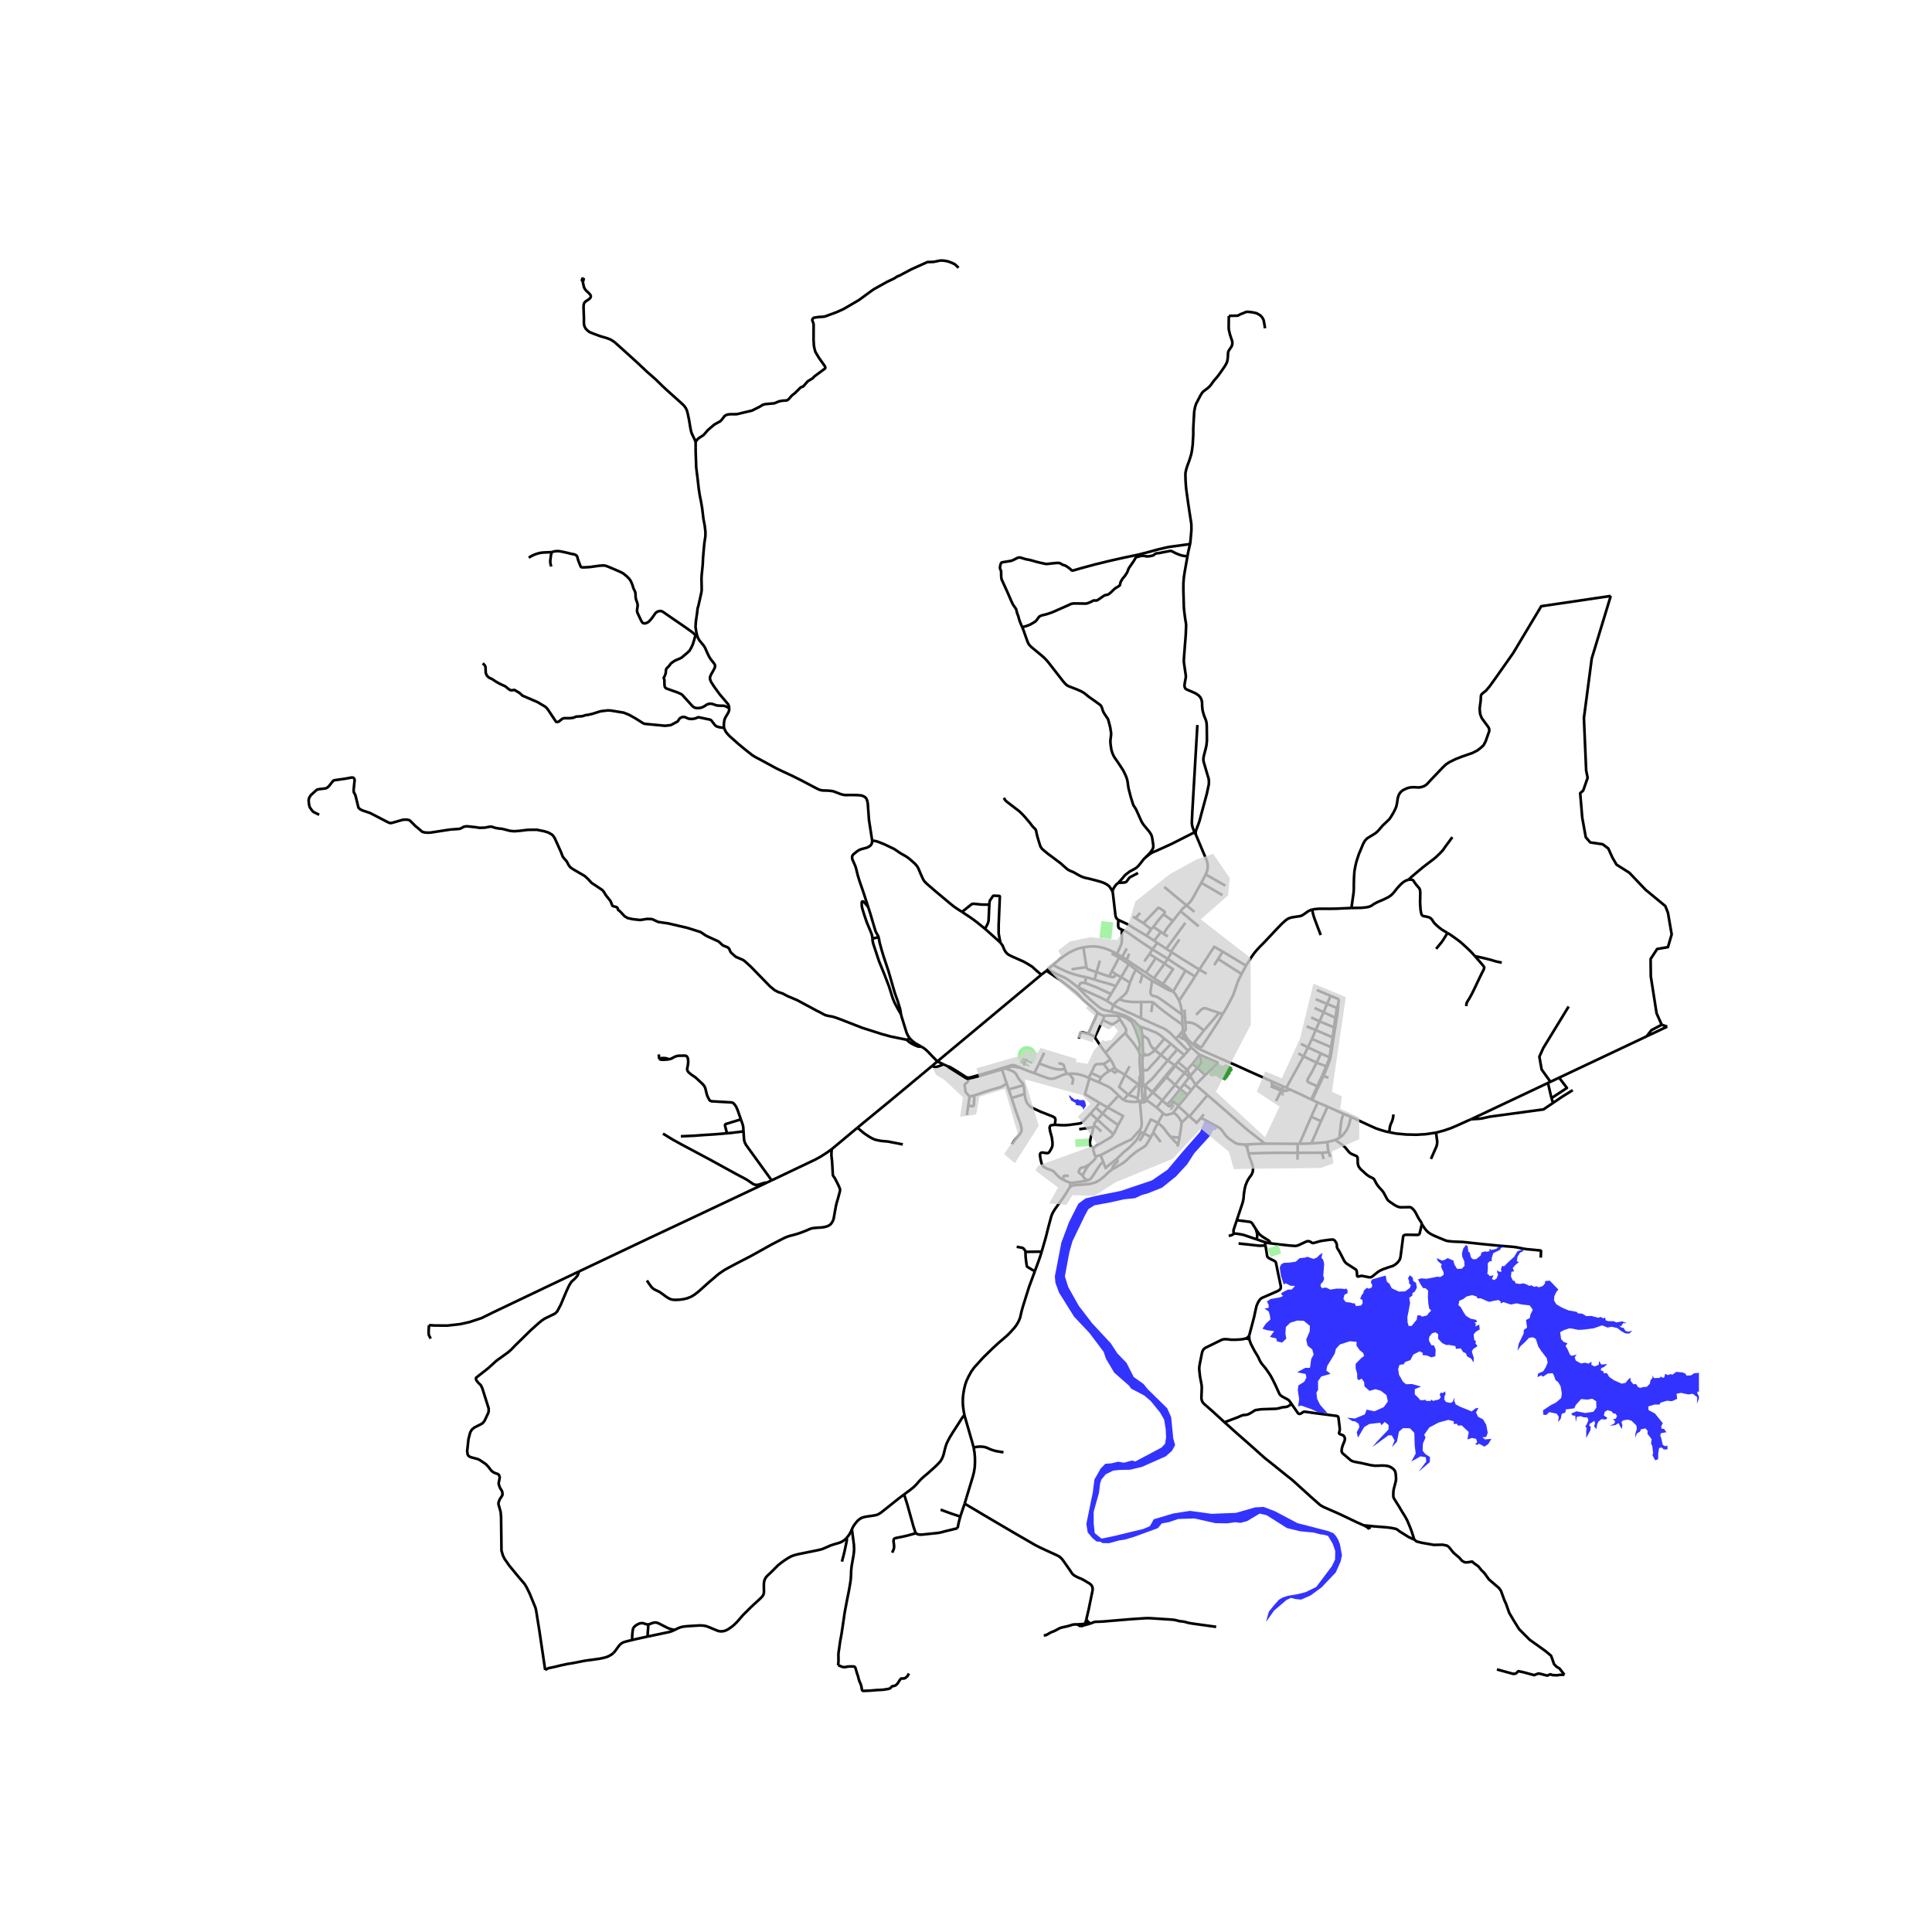 <svg xmlns="http://www.w3.org/2000/svg" xmlns:xlink="http://www.w3.org/1999/xlink" width="960" height="960" viewBox="0 0 720 720"><defs><style>*{stroke-linejoin:round;stroke-linecap:butt}</style></defs><g id="figure_1"><path id="patch_1" d="M0 720h720V0H0z" style="fill:#fff"/><g id="axes_1"><path id="patch_2" d="M104.86 640.8h528.28V86.4H104.86z" style="fill:#fff"/><g id="LineCollection_1"><path d="m419.915 357.662-1.728-1.078M419.915 357.662l1.163.887M419.915 357.662l.902-2.26M439.435 372.952l5.916-9.036M437.218 369.542l.776.92.608 1 .833 1.49M440.503 378.09l-.244-2.112-.295-1.526-.53-1.5M442.811 387.494l-.406.601M441.266 384.968l.98 1.758.565.768M444.556 389.251l-.712-.732-1.033-1.025M444.556 389.251l.44-.604M474.203 403.103l-.58-.259-8.163-3.643-4.751-2.157-5.035-2.198-5.893-2.595-2.43-1.138-1.354-.784-1.441-1.078M349.332 395.557l-1.99 1.692M349.332 395.557l38.728-32.3M349.332 395.557l2.313 1.116M343.373 390.07l.786.445.85.658.972.914 1.216 1.302 2.135 2.168M517.742 421.953l2.604.5 3.741.344 3.764.087 3.522-.206 3.799-.577M548.207 417.127l-1.293.551-3.914 1.776-2.249.957-2.542.878-3.037.812M533.27 431.909l2.048-4.63.234-.921.061-.923-.441-3.334M309.944 428.275l9.596-8.007M287.598 439.866l16.383-7.802 1.953-1.086 2.135-1.366 1.875-1.337" clip-path="url(#p9ccd98a1d7)" style="fill:none;stroke:#000"/><path d="m241.072 477.203 1.188 1.723.426.59.469.505.564.427.647.331.833.392.516.26.417.262.738.535 1.393 1.025.776.487.62.32.682.24.703.095.778.034 1.401-.068 1.159-.143.802-.155.947-.24 1.397-.553 1.302-.784 1.562-1.224 3.941-3.525 3.533-3 2.04-1.396 1.883-1.051 2.777-1.474 5.39-2.793 7.69-4.284 4.314-2.224.981-.456.829-.298.777-.241 1.145-.284 1.593-.457 1.506-.522 1.849-.732 1.11-.496.638-.22.62-.124.83-.083 2.57-.19 1.045-.171.833-.242.682-.319.464-.327.347-.371.5-.767.286-.638.173-.685.404-2.332.425-2.318.287-1.13.399-1.335.712-2.638.082-.457.004-.353-.047-.31-.139-.38-.465-1.038-.733-1.457-.443-.862-.234-.387-.282-.384-.135-.2-.082-.167-.08-.187-.04-.209-.192-3.538-.096-1.465-.113-1.043-.091-.72-.034-.603.013-.556.086-1.548M621.33 382.592l-2.063-.693M613.62 386.228l1.073-.507 6.638-3.13M503.481 416.247l-2.838-1.18M517.742 421.953l-1.137-.25-1.875-.534-1.892-.629-2.387-1.07-6.97-3.223M499.133 424.091l1.111-.922.955-1.121.78-1.146.687-1.56.815-3.095M483.605 426.272l-12.152-.07M483.605 426.272h.655M483.605 426.272l-.007 3.344M488.7 426.125l4.565-.328 1.363-.206M497.527 424.815l-1.137.388-1.762.388M495.158 429.374l-.278-1.353-.148-1.37-.104-1.06M495.158 429.374l.622 1.798M492.663 429.599l2.094-.189.4-.036M465.28 429.84l-.533-2.245M483.598 429.616l-1.54.027-2.498-.036-3.515.009-2.508.017-8.257.208M460.916 454.728l2.14-6.387.196-.806.173-.831.122-1.634.303-2 .365-1.44.573-1.387.685-1.198.6-.802.425-.629.364-.956.104-1.034-.06-.854-.703-2.146-.512-1.405-.41-1.378M460.916 454.728l-.898 2.71-.299.953-.035.362.013.355.137.682M468.305 461.865l-4.667-1.586-.781-.199-1.686-.284-.606-.058h-.499l-.232.052M457.9 460.542l.7-.106.266-.082.32-.162.648-.402M464.747 427.595l.382-1.11M464.747 427.595l-.88-1.056M465.13 426.486l-1.262.053M471.453 426.202l-3.54.13-2.784.154M447.619 416.566l1.283.734 2.196 1.175 2.799 1.523.753.464.486.483.695.887.815 1.182.677.724.903.758 1.936 1.327.65.337.825.198.868.103 1.363.078M483.52 432.175l.078-2.559M483.598 429.616l9.065-.017M450.013 408.116l2.136 1.841.519.447 5.68 4.94.573.508 4.669 4.136 1.797 1.5 6.066 4.714M438.914 395.699l-.577.767M438.914 395.699l2.454-2.509M442.394 398.733l-.468-.44-1.024-.904-1.988-1.69M440.87 384l-.202-2.092M440.87 384l.213.621M440.87 384l-1.519 1.915M438.184 387.087l1.167-1.172M438.184 387.087l4.586 4.483M425.226 379.468l3.568 1.638 2.526 1.138 2.43 1.06 1.267.776.885.715 2.282 2.292M443.959 390.328l-1.19 1.242M443.959 390.328l3.095 2.78M442.405 388.095l.6 1.01.954 1.223M442.77 391.57l-1.402 1.62M425.226 379.468l.07-6.085M414.95 374.616l2.551 1.275 2.3 1.087 2.656 1.138 2.77 1.352M390.534 361.305l1.905-1.713M389.985 361.762l.302-.244.247-.213M401.514 367.776l-.408-.331-2.17-1.699-1.754-1.163-1.284-.647-1.78-.801-3.584-1.83M403.748 353.028l-1.731.418-1.623.587-1.762.879-1.519.956-1.736 1.233-2.938 2.491M404.725 364.16l-1.484-.276-2.24-.594-1.466-.431-1.19-.414-1.623-.69-1.579-.732-2.704-1.43M415.852 367.461l1.98-3.3M415.852 367.461l-1.805 2.983M407.92 365.091l2.013.612 2.422.647 3.497 1.111M412.52 373.004l2.43 1.612M412.52 373.004l1.527-2.56M401.925 367.955l1.511.748 1.619.767 4.132 1.853 2.109 1.009 1.224.672M421.078 358.549l-.443.768M427.087 362.516l-3.171-2.088-2.838-1.879" clip-path="url(#p9ccd98a1d7)" style="fill:none;stroke:#000"/><path d="m414.095 377.042.43-1.392.425-1.034M417.128 372.375l-1.666 1.517-.512.724M424.535 382.376l-.405-.357-.555-.569-.983-1.012-1.354-.926-.933-.53-1.08-.487-1.623-.582-1.359-.414-2.148-.457" clip-path="url(#p9ccd98a1d7)" style="fill:none;stroke:#000"/><path d="m401.827 368.155.455.393.442.427.66.689 1.41 1.465 1.784 1.651 2.083 1.767.777.655.85.612.66.336.712.28 2.435.612M441.368 393.19l-2.638-2.173M401.514 367.776l.411.179M401.514 367.776l.313.38M404.37 366.341l.776.263 1.207.478 2.425.919 5.27 2.443M433.937 387.083l2.43 1.933M425.4 382.74l1.311.449 1.544.593 1.382.561.993.399.907.513.84.543.904.744.656.541M430.373 391.337l.79-.938 1.48-1.774.74-.886.554-.656M424.324 391.596l-.73-1.12-1.18-1.724-2.283-2.741-.529-.75-.113-.44M412.016 392.346l1.623-1.784 1.311-1.353 1.988-1.931 2.551-2.457M417.398 379.925l.693 1.018 1.363 2.25.183.499.052.405-.2.724M416.447 378.537l.95 1.388" clip-path="url(#p9ccd98a1d7)" style="fill:none;stroke:#000"/><path d="m424.324 391.596.382-1.215.104-.612-.035-.94-.338-1.345-1.13-3.266-.832-1.991-.746-1.431-1.19-.87-.591-.422-.576-.36-1.21-.417-.484-.087-.546-.057-.685-.046M411.653 378.514l1.168-.043 1.64.017 1.986.049" clip-path="url(#p9ccd98a1d7)" style="fill:none;stroke:#000"/><path d="m410.994 380.135 1.951.945 1.046.5.382.1.316-.022.239-.073.282-.185 2.188-1.475M412.016 392.346l1.84 2.5M408.006 386.571l.486.724 2.031 3.06 1.493 1.991M420.975 397.326l-1.72 3.251M424.506 410.45l1.267-.314M424.506 410.45l-.651-.969M418.711 409.912l.51.259.555.157 1.197.248 1.789.069 1.11-.06.634-.134" clip-path="url(#p9ccd98a1d7)" style="fill:none;stroke:#000"/><path d="m424.831 410.787-.216-.156-.11-.18M406.023 401.806l1.872.877 1.587.635M416.898 408.263l-2.582-2.419-.703-.534-1.128-.613-3.003-1.379M410.336 401.589l-.483.952-.371.777M415.419 397.94l-1.221.714M416.424 398.849l-.494-.349-.511-.56M413.856 394.846l.556.896.555 1.138.452 1.06M405.698 401.682l.325.124M405.698 401.682l.963-1.811M398.389 400.146l1.294-.043 1.579.156 1.64.318 1.424.5 1.372.605M411.296 396.449l1.987 2.74M413.856 394.846l-2.048 1.396-.512.207M406.66 399.87l1.164-2.49.304-.448.355-.25.495-.121 1.927-.06.39-.052M420.399 407.888l-.502-.389-2.821-2.43 2.178-4.492M424.488 404.654l-.58-.603-.643-.603-4.01-2.87" clip-path="url(#p9ccd98a1d7)" style="fill:none;stroke:#000"/><path d="m416.424 398.849.227.16 2.603 1.568M425.47 404.973l-.382-3.99M424.488 404.654l.391.168.59.151M426.656 404.616l-.946.333-.24.024M425.773 410.136l-.148-2.43-.155-2.733M413.283 399.19l.915-.536M410.336 401.589l.7-.753.894-.75 1.353-.896M406.66 399.87l1.283.6 2.393 1.119M428.929 423.706l.862-1.718M428.929 423.706l-2.647-1.325M414.394 435.83l.842-.448 1.65-.982 1.223-.716.86-.586.98-.81 1.25-1.241 1.328-1.078.955-.767 1.476-.956.92-.56.659-.414.547-.51.425-.688.65-1.026.77-1.342M424.462 421.47l.864.433M424.831 410.787l.387 4.374.208 2.423.07 1.43-.14 1.026-.32.732-.574.699M410.115 430.46l1.05-.456.903-.509 4.15-2.275 3.02-1.483 1.83-.887.448-.092 2.946-3.287M406.123 433.84l-1.194.685-.716.486-.217.026-.217.026-.304-.034-.356.06-.39.246-.278.323-.343.68-.095.268.026.246.151.224.353.276.88.672" clip-path="url(#p9ccd98a1d7)" style="fill:none;stroke:#000"/><path d="m406.123 433.84-.704.784-.52.74-1.476 2.66M405.315 439.933l-.85-.539-.408-.323-.24-.33-.161-.362-.233-.355" clip-path="url(#p9ccd98a1d7)" style="fill:none;stroke:#000"/><path d="m414.394 435.83-.408.302-.937.767-1.354 1.344-1.805 1.475-1.415.818-1.25.406-1.215.301-1.919.181-3.054.207-1 .12-.702.216-.608.474" clip-path="url(#p9ccd98a1d7)" style="fill:none;stroke:#000"/><path d="m398.923 440.786-.07.49-.126 1.165M388.212 466.441l.751-2.615.786-2.72.963-3.87 1.09-4.008.273-.71.225-.492.335-.586.598-.957.969-1.336 2.008-2.788 1.45-2.224.62-1.095.447-.599M416.251 431.848l.24.73-.01.167-.073.172-.105.134-.998.978-.45.569-.244.483-.217.749M433.472 414.877l-2.433-2.144M431.545 418.47l1.103-2.007.824-1.586" clip-path="url(#p9ccd98a1d7)" style="fill:none;stroke:#000"/><path d="m437.26 414.64-.23.22-.446.163-.577.177-1.207.298-.39-.03-.326-.143-.612-.448M445.554 404.25l3.624-3.586M445.554 404.25l-1.527 1.99M444.07 401.922l.763 1.224.721 1.103M450.013 408.116l-2.558-2.197-1.232-1.015-.669-.655M441.266 384.968l-.183-.347M441.398 387.115l-.531-1.238-.06-.297.09-.242.37-.37M439.351 385.915l.669.744.48.313.522.207.376-.064M442.405 388.095l-.481-.49-.526-.49M443.644 400.896l-.404.488M443.644 400.896l2.58-2.96M443.644 400.896l.426 1.026M442.394 398.733l.322.491.397.716.531.956M434.915 411.697l-1.746-1.583M436.557 409.95l-1.066 1.133-.576.614M437.325 410.584l-1.015 1.401-.23.254-.217.074-.234-.061-.714-.555M426.924 409.732l.58.366M426.924 409.732l-.268-5.116M425.773 410.136l.177-.048.974-.356M429.119 407.663l-1.306 1.495-.3.306-.59.268M426.656 404.616l2.772 2.365M425.94 398.854l-.013.718.024 1.652v2.068l.091.699.614.625M435.193 395.19l-1.347 1.598-1.31 1.582-1.15 1.25-1.125 1.428-1.314 1.391-1.254 1.092-1.037 1.085M425.644 385.633l.125 1.222.245 6.403M425.94 398.854l-.15-1.806-.034-1.332.013-1.176.245-1.282M424.766 393.173l.449.057.799.028" clip-path="url(#p9ccd98a1d7)" style="fill:none;stroke:#000"/><path d="m430.373 391.337-.324.334-.572.458-.581.418-.729.456-.601.204-.567.05-.985.001M424.535 382.376l.865.365M425.446 384.103l-.424-.678-.487-1.049M438.73 391.017l-2.364-2M435.193 395.19l1.389-1.643 1.144-1.25 1.004-1.28M443.24 401.384l-2.03 2.585M443.24 401.384l-1.818-1.534M443.24 401.384l.83.538M437.708 396.988l-2.515-1.799M437.708 396.988l.268.202M437.708 396.988l-3.42 4.038M437.708 396.988l.63-.522M435.193 395.19l-2.53-2.064M430.373 391.337l2.29 1.79M425.644 385.633l1.088.813.526.31.32.281.295.282.296.68.487 1.217.446.816.451.547.82.758M425.446 384.103l.077.407.121 1.123M436.366 389.016l-.867.949-1.056 1.096-.913 1.01-.867 1.055M425.94 398.854l1.58-.038.734-.716.52-.598.867-.978 1.463-1.57 1.56-1.828M447.054 393.108l-2.666 3.387M449.178 400.664l1.017-1.028 1.115-1.031 1.054-1.038 1.216-1.18.144-.195.003-.202-.385-.205-5.326-2.322-.39-.154-.572-.201" clip-path="url(#p9ccd98a1d7)" style="fill:none;stroke:#000"/><path d="m446.224 397.937 1.028-1.288.437-.551-.11-.632-.14-.909-.204-.948-.18-.501M442.394 398.733l-.972 1.117M442.394 398.733l1.994-2.238M441.422 399.85l-3.446-2.66M441.422 399.85l-3.522 4.454M431.04 412.733l-3.536-2.635M431.04 412.733l2.13-2.619M439.235 412.033l-.174.18M439.235 412.033l-1.91-1.449M442.542 407.999l-1.024 1.301-2.283 2.733M436.557 409.95l3.27-4.081M436.557 409.95l.768.634M433.17 410.114l4.73-5.81M433.17 410.114l-3.459-2.924M429.428 406.981l.283.209M429.428 406.981l-.309.682M434.288 401.026l-2.682 3.283-2.178 2.672M438.822 427.3l.196-.667M439.556 423.996l-.538 2.637M439.556 423.996l-3.35-.345M440.352 418.413l-.145 1.325-.65 4.258M440.352 418.413l2.632-2.624M437.26 414.64l.742.461.825.776.66.801.547.948.318.787M439.061 412.213l-.98 1.384-.343.43-.477.613M445.532 418.803l.439-.427M448.64 415.243l-1.021 1.323M447.619 416.566l-1.648 1.81M445.97 418.376l-2.677-2.315M442.984 415.789l-1.822-1.696-1.163-1.026-.938-.854M442.984 415.789l.309.272M443.293 416.061l6.72-7.945M462.696 362.98l1.65-3.112M453.938 357.386l4.6 2.93 4.158 2.664M455.657 377.874l.719-1.12.123-.19 1.363-2.414 1.666-3.25.929-2.559.772-2.353.478-1.052.99-1.956M488.98 338.988l.849-.16 1.553-.155h4.27l2.483-.043 2.803-.13 2.7-.112" clip-path="url(#p9ccd98a1d7)" style="fill:none;stroke:#000"/><path d="m600.276 222.091-25.9 3.828-10.485 17.498-6.5 9.232-2.335 3.25-1.335 1.55-1.289 1.01-.302.33-.13.215-.069.198-.041.32-.098 1.738-.337 2.523.007.817.07.771.091.733.269.768.317.723.221.345 2.204 2.987.194.348.106.294.095.535-.082.53-.295.805-.985 2.802-.781 1.474-1.05.974-1.181.931-1.875.974-3.81 1.318-2.422.94-2.465 1.207-1.267.862-1.345 1.302-4.236 4.43-1.52 1.655-.858.595-.972.37-1.076.19-2.075-.104-1.371.112-1.033.285-1.528.741-.859.716-.633.965-.409 1.25-.277 1.957-.304 1.319-.564 1.275-.59 1.112-.79 1.31-.59.862-.999.966-1.632 1.56-1.536 1.801-.694.655-.643.474-1.397.854-1.371.844-.781.802-.66 1.12-.668 1.604-.99 2.345-.894 2.74-.408 1.707-.347 1.914-.173 2.49-.053 2.32-.008 1.904-.079 1.25-.815 5.775" clip-path="url(#p9ccd98a1d7)" style="fill:none;stroke:#000"/><path d="m524.903 327.847-.816.258-1.05.586-1.085.94-1.224 1.336-1.354 1.706-.92.949-.998.68-1.641.828-2.543 1.086-1.172.638-1.067.715-.92.38-.947.18-1.579.173-3.95.086M455.657 377.874l-1.327-.414M444.996 388.647l2.129 1.518.399.026.274-.073.252-.19.281-.478 5.894-9.06 1.432-2.516M454.33 377.46l-3.065-1-1.502-.569-.963-.18-.653.218-.652.47-1.75 1.79M454.33 377.46l-5.677 6.577M448.653 384.037l-3.657 4.61M441.731 381.075l1.619-.029.91.207 1.025.37 1.042.621 2.326 1.793M441.731 381.075l-.137-2.337" clip-path="url(#p9ccd98a1d7)" style="fill:none;stroke:#000"/><path d="m441.083 384.621.643-.615.139-.236.035-.32-.169-2.375M441.43 376.23l.164 2.508M440.576 378.862l-.073-.772M440.576 378.862l.092 3.046M440.576 378.862l1.018-.124M464.345 359.868l-8.666-5.224M488.98 338.988l-.384.073-1.102.543-1.745 1.24-.668.389-.79.223-1.233.173-1.745.268-1.145.387-1.033.681-1.388 1.25-1.936 2-3.368 3.585-1.51 1.604-1.467 1.456-1.224 1.337-.98 1.198-.93 1.344-1.987 3.129M449.677 362.902l-2.717-1.577M446.96 361.325l-1.61 2.591M455.679 354.644l-3.179-1.822-5.54 8.503M436.658 354.877l3.931 2.508 6.371 3.94M445.606 310.926l-.451-.758M442.543 207.276l-.296 1.631-.733 4.164-.313 2.03-.152 1.793-.039.771-.004 1.992.07 2.624.056 1.935.056 2.078.078.914.156 1.374.257 1.974.165.966.134.849.056.694-.143 3.542-.121 1.655-.191 2.31-.313 4.087-.083 1.314.01.694.125.982.6 4.078v.512l-.036.466-.139.659-.25 1.423-.075.637.048.483.156.47.204.297.321.224.49.216 2.806 1.222.734.457.612.463.449.506.308.528.2.438.139.534.086.506.04 1.479.103 1.025.126.754.4 1.431.295.79.472 1.158.235.949.044.586.043.793.06 5.189-.173 1.776-.269 1.25-.633 2.421-.218 1.035-.043.905.2.897 1.432 4.887.321 1.008.113.888-.009 1.242-.764 3.585-2.24 8.284-.476 1.836-.4 1.138-.425 1.111-.495 1.31-.121.69.017.741M449.338 325.873l.608-1.587.156-1.258-.087-1.19-.313-1.206-.902-2.103-3.194-7.603M447.69 328.993l1.648-3.12M447.69 328.993l7.863 4.603M442.186 337.406l.755-.664.625-.638.894-1.31 3.23-5.801M431.259 351.36l-1.134-.768M431.259 351.36l3.394 2.233M431.259 351.36l-1.789 2.44M428.386 355.567l2.334 1.448M428.386 355.567l-1.952 2.704M428.386 355.567l1.084-1.767M445.35 363.916l-3.567-2.205M429.47 353.8l5.684 3.53M418.057 346.465l.955.37.616.31 1.424.923 4.2 2.948 4.218 2.784M416.772 342.819l-.078 2.068.104.638.252.406 1.007.534M416.269 355.464l1.198-2.612.382-.897.2-.758.042-1.569-.034-3.163M416.269 355.464l1.206.732M403.748 353.028l1.984-.254 1.883-.086 1.806.181 1.927.448 1.944.68 1.936.94 1.041.527M433.428 366.705l-3.394-2.133M437.218 369.542l-1.437-1.193-1.233-.853-1.12-.791M434.01 359.11l3.155 2.094-3.737 5.5M430.72 357.015l3.29 2.094M430.72 357.015l-3.633 5.5M427.087 362.516l2.947 2.056M434.01 359.11l-3.976 5.462M434.01 359.11l1.144-1.78M435.154 357.33l6.63 4.381M435.154 357.33l1.504-2.453M436.658 354.877l-.305-.207M436.353 354.67l-1.7-1.077M436.353 354.67l3.188-4.608M441.783 361.711l-4.565 7.831M429.332 365.513l3.289 1.828 1.901 1.052.86.483.806.336 1.03.33M429.332 365.513l-.521 3.655-.07.569.078.569.261.466.451.276.929.241.72.206.712.423 1.606 1.104 1.632 1.18 5.373 3.888M429.592 373.452l.313.19 1.684 1.526 2.803 2.214 2.473 1.81 3.803 2.716M429.592 373.452l-.564 3.71M425.296 373.383l3.87.035.426.034M421.078 366.212l-.895 2.862-.442.888-.712.818-1.9 1.595M425.296 373.383l-1.337.035-1.962-.009-1.753-.181-.946-.164-.928-.241-1.242-.448M442.542 407.999l1.485-1.759M442.542 407.999l-2.714-2.13M439.828 405.869l1.383-1.9M439.828 405.869l-1.928-1.565M437.9 404.304l-3.185-2.891M434.288 401.026l.427.387M436.206 423.651l1.642 1.742 1.17 1.24M429.791 421.988l.6-1.328 1.154-2.19" clip-path="url(#p9ccd98a1d7)" style="fill:none;stroke:#000"/><path d="m426.282 422.381 2.612-5.21 2.651 1.3M436.206 423.651l-.451-.534-.556-.655-1.51-2.043-.764-.784-1.38-1.164M424.645 425.195l.46-.656.434-.637.286-.475.457-1.046M425.326 421.903l.575.288.38.19M421.078 366.212l-3.247-2.052M423.263 361.316l-1.13 2.378-1.055 2.518M417.831 364.16l2.804-4.843M417.831 364.16l-1.896-1M414.303 362.079l.412.275.539.28.681.526M413.35 363.912l1.044.205.46-.017.382-.168.313-.332.386-.44M403.748 353.028l1.134 7.392M424.766 393.173l-.164-.862-.278-.715M425.088 400.982l-.391-5.318.026-1.172.043-1.319M424.488 404.654l.178-2.474.022-.693.078-.276.074-.112.248-.117M416.251 431.848l2.387-2.344 1.26-1.035 1.127-.974 1.528-1.5.929-1.06 1.844-3.032M416.251 431.848l-4.244 3.353M412.007 435.201l-.85-2.185M412.007 435.201l.215.517M410.115 430.46l1.042 2.556M408.407 431.354l.12-.23.17-.215.264-.164.755-.181.4-.104M405.315 439.933l.72-.319.547-.44.53-.74 2.643-4.043.4-.526.424-.418.578-.431M396.24 439.7l1.36.603 1.037.389.286.094M405.315 439.933l-.807.19-1.822.241-1.72.267-1.705.203-.338-.048M409.777 411.015l-1.434 1.777M406.023 401.806l-1.679 5.951 5.433 3.258M412.754 412.713l-1.137-.654-1.84-1.044M414.95 422.695l-.643.827-.85.63-4.34 2.533-.772.491-.834.643M408.407 431.354l-.514-1.178-.325-1.103-.14-.69.083-.564" clip-path="url(#p9ccd98a1d7)" style="fill:none;stroke:#000"/><path d="m407.56 420.047-.547 2.058-.558 1.974-.275 1.559.04 1.065.293.534.555.328.443.254M410.913 414.989l2.379 1.905 3.385 2.387" clip-path="url(#p9ccd98a1d7)" style="fill:none;stroke:#000"/><path d="m412.754 412.713 5.808 3.181-1.885 3.387M414.95 422.695l.451-.767 1.276-2.647M408.343 412.792l2.57 2.197M408.343 412.792l-1.9 2.154M406.444 414.946l2.543 2.344M393.12 419.16l2.113.154 1.794.027 1.674-.154 3.151-.423.877-.164.547-.319.642-.577 2.526-2.758M414.95 422.695l-5.963-5.405M408.987 417.29l1.926-2.301M407.715 419.644l.118-.871.26-.44.894-1.043M410.913 414.989l1.841-2.276M412.754 412.713l4.144-4.45M418.711 409.912l-.501-.34-1.312-1.309M407.715 419.644l.516.138.565.361 1.649 1.543M407.715 419.644l-.155.403M407.56 420.047l-5.371.792M398.307 438.205l-1.437-.052-.33.07-.143.137-.057.181-.1 1.16" clip-path="url(#p9ccd98a1d7)" style="fill:none;stroke:#000"/><path d="m393.12 419.16-1.123.147-.347.065-.27.228-.147.271-.087.488.23 1.336.425 1.482.226.974.2 1.612-.01 1.077-.164.673-.382.784-.507.84-.292.388-.32.173-.421.052-1.619-.238-.417.06-.3.147-.195.298-.039.517.247 1.59.356 1.457.435.87.555.534 1.05.56 1.111.38.79.276.72.509.773.844 1.007 1.043.72.552.916.551" clip-path="url(#p9ccd98a1d7)" style="fill:none;stroke:#000"/><path d="m381.863 407.663.191 1.396.2.767.434 1.172.98 1.19.712.551.972.422 2.352 1.104 4.679 1.844.608.371.242.284.096.613-.208 1.784M376.995 409.207l1.518 4.653 1.718 4.775.417 1.612.07.62-.061.69-.486.974-1.571 1.836-.73.939-.685 1.164M397.534 400.23l.855-.084M397.534 400.23l-.707-1.85M385.446 399.93l4.628 1.733 1.016.293.994.093.837-.153.86-.336 2.725-1.129.581-.147.447-.054M387.245 396.32l2.647.965 1.814.663 1.657.415 1.05.172 1.103.034 1.31-.19M394.44 396.199l1.163.263.382.146.325.199.17.28.347 1.292M387.245 396.32l1.9-3.996M387.245 396.32l-1.8 3.61M380.223 397.903l3.22 1.338 2.003.69M497.527 424.815l1.606-.724M529.809 456.098l-.041-.254-.079-.224-.195-.338-.49-.705-.434-.72-1.133-2.15-.468-.68-.704-.727-.247-.205-.263-.129-.275-.089-.252-.01-1.623.03-.916.017-.837.009-.768-.177-.625-.263-.703-.379-1.78-1.215-.59-.461-.334-.367-.256-.448-1.12-2.094-.486-.707-.824-.88-.73-.844-.694-1-.547-1.077-.338-.56-.408-.371-.59-.276-.85-.422-1.008-.724-2.213-2.018-.634-.878-.268-.75-.105-.802-.009-1.224-.06-.655-.252-.405-.451-.241-.833-.337-.886-.413-.599-.423-.625-.767-.842-1-.816-.784-1.093-.819-1.988-1.327M259.88 237.142l-.686-.413M271.767 263.939l-.126-.809-.264-.65-3.181-3.746-2.075-2.853-1.137-1.78-.321-.797-.065-.543.017-.457.308-.797.98-1.738.439-.844.109-.396.03-.315-.022-.244-.056-.226-.152-.312-.581-.748-.795-.983-.629-1.026-.495-1.016-.972-2.19-.319-.536-.247-.38-.831-.998-.712-.888-.451-.745-.339-.78M259.247 166.79v1.444l.112 3.043.079 2.715.196 1.669.32 2.517.447 3.96.347 2.267.486 2.423.46 2.706.235 2 .217 1.819.473 2.491.264 2.194.018 1.112-.053.909-.364 2.422-.208 2.224-.269 3.164-.122 2.526-.19 2.008-.209 1.982-.06 1.363.06 2.723.018 1.337-.044.396-.083.612-.194.875-.804 3.624-.19.733-.083.235-.1.36-.082.56-.122 1.13-.484 3.344-.115 1.974.304 2.026.373 1.465M325.038 313.297l-1.198-7.758-.442-6.073-.217-1.086-.313-.762-.499-.552-.62-.349-.73-.272-1.753-.155-2.864-.012-1.046.03-.903-.074-1.002-.246-2.843-1.081-.66-.125-.894-.099-.863-.065-1.27-.015-.677-.075-.716-.158-1.009-.442-6.127-3.223-3.394-1.69-3.125-1.448-2.578-1.232-6.106-3.319-1.649-.85-1.158-.714-2.44-1.919-2.707-2.232-3.324-2.956-.734-.772-.725-.926-.625-1.371M271.767 263.939v.445l-.16.764-.4.797-.725 1.176-.351.733-.17.496-.147.965-.06.948.073 1.013M179.906 247.192l.738.733.183.31.112.423.079 2.129.381.888.356.457.565.44 1.18.56 1.25.844 1.45.828 2.074.957 1.076.862.703.525.625.112.946-.129.235.043.242.164 1.554.94 1.04.94.14.077 5.538 2.387 2.864 1.707.508.483.478.608 2.992 4.492.354.1.453-.054.351-.214 1.233-.978.571-.174 2 .006 1.413-.155 1.12-.442 2.094-.132.614-.144.828-.278.98-.127 1.461-.332 3.095-.972 2.669-.33 1.215.061 4.65.759.445.142 1.64.668 2.292 1.271 3.016 1.903.54.198 7.558.727 1.963-.212.376-.116 2.404-1.293.504-.787.39-.465.723-.354.718-.058.395.07 1.376.592 1.187.101 1.224-.196 1.106-.461.306.022 4.27.907.404.323 1.28 1.685.486.405 1.046.362 1.862.276M323.53 337.973l-1.695-5.243-1.527-4.426-.62-2-.713-2.888-.343-.952-.967-2.177-.104-.552-.013-.44.134-.464.347-.444 1.363-1.104.59-.4.525-.246.46-.177 1.194-.319.963-.258.86-.444.494-.419.269-.353.187-.465.104-.905" clip-path="url(#p9ccd98a1d7)" style="fill:none;stroke:#000"/><path d="m358.515 339.845-1.918-1.241-1.029-.715-.798-.621-.76-.612-5.46-4.573-2.588-2.237-.57-.502-.473-.446-.419-.461-.346-.506-.329-.649-.733-1.63-.86-2.046-.37-.653-.459-.601-.518-.559-1.48-1.306-.888-.73-.755-.534-1.369-.778-.79-.455-.601-.383-.533-.39-1.186-.795-.503-.246-3.372-1.608-2.083-.819-.825-.259-.65-.124-.812-.069M417.475 356.196l.712.388M417.475 356.196l-.432.654M414.303 362.079l-.954 1.833M414.303 362.079l2.74-5.229M413.35 363.912l-4.71-1.642M407.92 365.091l.72-2.821M404.725 364.16l1.536.397 1.658.534M408.64 362.27l1.264-4.272M404.882 360.42l.165.37.242.31.33.173 3.02.997M404.882 360.42l-5.562.806M414.23 355.348l2.813 1.502M417.043 356.85l3.592 2.467M420.635 359.317l2.628 1.999M423.263 361.316l2.492 1.903M425.755 363.22l3.577 2.293M425.755 363.22l-.895 3.207M426.123 344.043l-2.936-1.854M426.123 344.043l2.854 2.257M433.59 340.741l.487-.59.039-.222-.089-.209-2.065-1.384-.266-.014-.203.143-5.37 5.578M437.085 343.228l-3.494-2.487M437.085 343.228l2.87-3.65M433.6 347.982l1.399-2.136.587-.737 1.5-1.881M429.828 345.398l1.89-2.467 1.873-2.19M427.301 348.723l2.824 1.87M427.301 348.723l1.676-2.423M416.772 342.819l3.056 1.43 1.562.862 1.232.82 4.68 2.792M428.977 346.3l.85-.902M422.236 341.589l.951.6M429.828 345.398l2.822 1.903M433.6 347.982l1.597 1.03M433.6 347.982l-.95-.681M439.956 339.578l6.77 5.658M442.186 337.406l-1.154.93-.504.517-.572.725M414.628 332.303l.157.965.929 8.016.242.767.287.337.53.43M411.653 378.514l-.66 1.62M409.132 377.443l.584.379.831.474 1.106.218M408.006 386.571l2.988-6.436M405.576 385.312l1.041.354.703.327.686.578M409.132 377.443l-3.556 7.87M389.985 361.762l3.882 2.649 1.736 1.18 2.17 1.655 2.343 1.87 1.44 1.199 2.353 2.482 1.38 1.207 1.563 1.327 1.372 1.247.908.865" clip-path="url(#p9ccd98a1d7)" style="fill:none;stroke:#000"/><path d="m402.052 387.07.564-1.947.182-.32.278-.094.382-.008 2.118.611M441.21 403.969l2.817 2.271M492.663 429.599l.63 2.352M488.666 409.749l.37.17M488.666 409.749l2.25-4.93M480.526 405.932l4.32 1.972 3.82 1.845M494.237 397.371l-1.475 3.405M494.237 397.371l-3.584-1.353M494.237 397.371l.406.178M495.493 394.041l-.205.744-.504 1.31-.547 1.276M423.855 409.481l.165-.724.139-.646.2-1.362.13-2.095M471.606 464.166l-1.836.073-.733-.017-7.46-.819" clip-path="url(#p9ccd98a1d7)" style="fill:none;stroke:#000"/><path d="m465.53 497.78 1.836-6.968.32-1.525.591-2.608.226-.56.26-.556.287-.556.303-.448.265-.326.282-.271.323-.237 5.596-2.442.626-.297.336-.269.269-.2.123-.162.127-.364.027-.324-.01-.36-.964-4.591-.833-4.099-.17-.366-.22-.21-.321-.195-1.44-.709-.574-.327-.317-.267-.17-.227-.077-.276-.452-2.836-.173-1.038" clip-path="url(#p9ccd98a1d7)" style="fill:none;stroke:#000"/><path d="m471.397 462.912.113.715.096.54M464.28 498.802l.443-.211.36-.289.447-.522M465.574 499.069l-.014-.37-.039-.415.009-.504M473.463 463.353l-.955-.144-1.11-.297M468.305 461.865l1.534.52 1.558.527M490.753 368.94l5.115 2.185M479.351 405.396l-1.152-.514M479.351 405.396l1.175.536M479.351 405.396l6.459-11.71M487.42 390.317l1.502-3.123M487.42 390.317l-1.61 3.368M487.42 390.317l-2.637-1.326M487.42 390.317l4.84 2.28M495.868 371.125l-1.289 3.01M498.664 374.495l.239-1.478-.022-.362-.078-.233-.312-.224-2.623-1.073M495.493 394.041l-3.232-1.444M496.075 390.287l-.37 2.413-.212 1.341M492.26 392.597l-1.607 3.42M496.075 390.287l.54-3.696M496.075 390.287l.364.129M488.922 387.194l5.118 2.176 2.035.917M488.922 387.194l1.39-3.337M490.653 396.018l-4.843-2.333M490.916 404.818l-3.092-1.379-.478-.345-.122-.25.087-.482.157-.388 1.605-2.802 1.58-3.154M485.81 393.685l-1.97-1.13M496.615 386.591l.535-3.724M496.615 386.591l-6.302-2.734M496.615 386.591l.356.144M490.313 383.857l1.46-3.219M490.313 383.857l-3.373-1.364M497.15 382.867l.51-3.55M497.15 382.867l-5.377-2.229M497.15 382.867l.434.196M491.773 380.638l1.484-3.436M491.773 380.638l-3.145-1.49M497.66 379.317l.542-3.705M497.66 379.317l-4.403-2.115M497.66 379.317l.486.137M493.257 377.202l1.322-3.068M493.257 377.202l-3.362-1.568M498.202 375.612l-3.623-1.478M498.202 375.612l.474.119M498.664 374.495l-.277.543-.185.574M494.58 374.134l-4.266-1.8M492.762 400.776l-1.846 4.042M492.762 400.776l.459.2M495.072 401.663l-1.851-.688M491.053 410.851l-2.017-.931M491.053 410.851l3.697 1.578M491.053 410.851l-2.394 5.317M484.26 426.273l4.44-.148M484.26 426.273l4.399-10.105M488.7 426.125l3.597-8.29M494.75 412.429l5.893 2.638M494.75 412.429l-2.453 5.406M492.297 417.835l-3.638-1.667M500.643 415.067l-.733 2.35-.466 3.894-.311 2.78M380.223 397.903l-1.18-.532-.949-.334-.46-.084-.302.004-.4.056-.81.238-1.398.426-1.513.462-4.111 1.27-6.99 1.985-.579.136-.238.04" clip-path="url(#p9ccd98a1d7)" style="fill:none;stroke:#000"/><path d="m374.771 398.187 1.672-.557.594-.147h.712l1.176.207 1.298.213M361.145 402.023l.148-.452M361.145 402.023l.703-.099.599-.16 10.954-3.238M361.35 408.628l-1.333-1.444-.156-.297-.105-.358-.052-.87-.078-.401-.139-.733-.02-.157.018-.119.071-.118.563-.466.26-.252.16-.224.18-.295.426-.87" clip-path="url(#p9ccd98a1d7)" style="fill:none;stroke:#000"/><path d="m353.148 397.357.322.35.35.241 5.845 3.68.374.204.312.122.373.056.421.013M373.4 398.526l1.753 5.256M373.4 398.526l1.371-.339M381.455 404.409l-.247-.539-1.25-1.444-.334-.483-.395-.633-.512-.952-.404-.487-.399-.34-.681-.406-.69-.271-1.772-.667M385.656 473.75l-1.033 2.802-1.128 3.051-2.057 6.555-.426 1.44-.247.865-.336 1.431-.245 1.125-.439 1.107-.525 1.005-.625.986-.647.82-1.084 1.201-1.415 1.475-3.524 3.033-2.057 1.905-3.411 3.327-1.736 1.93-1.545 1.673-1.233 1.698-1.05 1.94-.694 1.464-.503 1.483-.374 1.526-.286 1.637-.19 1.637-.036 1.552.061 1.448.243 1.87.295 1.646M362.846 539.432l-.547-2.043-.868-2.99-2.022-7.017M336.938 556.92l2.187-1.603 1.328-1.069.998-.983 1.094-1.266.859-.888.963-.88 1.372-1.137 1.58-1.414 1.9-1.75 1.154-1.24.504-.759.39-.802.4-1.112.573-2.361.425-1.388.547-1.206.712-1.353 1.154-1.88 2.413-3.74.686-1.112.442-.672.339-.435.45-.488M449.178 400.664l-2.954-2.727M446.224 397.937l-1.836-1.442M432.587 425.616l-2.796-3.628M404.725 364.16l-.355 2.181M401.925 367.955l.326-.89.283-.508.234-.19.308-.099.39-.021.904.094M414.628 332.303l.079-.586.277-.63.573-.887.46-.587.75-.595M426.91 319.511l-.677.673-1.675 2.146-.512.569-.686.586-.877.517-1.458.767-1.015.776-.799.655-.98 1.19-1.464 1.628M424.112 325.34l-3.072 1.628-.33.356-.882 1.218-.33.206-.456.136-2.275.134M426.91 319.511l1.806-1.379.833-.483 1.614-.671 5.434-2.466 8.558-4.344M446.23 270.19l-1.874 32.082-.2 4.301.105 1.044.26.913.634 1.638M456.681 330.079l-7.343-4.206M442.186 337.406l-3.68-3-4.6-3.879M442.186 337.406l2.938 2.424M434.653 353.593l7.082-9.67M455.679 354.644l-1.74 2.742M452.498 359.695l1.44-2.31M375.895 406.01l-.742-2.228M375.895 406.01l1.1 3.197M381.455 404.409l-2.907.849-2.653.751M381.455 404.409l.234 1.521.174 1.733M376.995 409.207l2.282-.709 2.586-.835M360.312 415.532l.508-3.385M363.12 408.253l-1.77.375M360.82 412.147l1.73.075.207-.06.065-.089.055-.146.06-.17.183-3.504M375.153 403.782l-1.024.683-.585.362-.72.306-1.22.388-.938.25-1.675.478-1.657.552-4.214 1.452M361.35 408.628l-.53 3.519M477.43 406.467l-3.928-1.658M477.43 406.467l.238-.468M477.43 406.467l-1.88 3.876M477.668 405.999l.53-1.117M474.203 403.103l-.258.87.06.207.279.224 3.384 1.595M480.526 405.932l-.818.498-.53.07-.598-.053-.912-.448M478.199 404.882l-3.996-1.78M576.876 403.593l.925-.437M576.876 403.593l-.07-.387M576.876 403.593l1.319 5.647M548.207 417.127l8.027-3.779 20.642-9.755M578.195 409.24l.57 1.794M581.04 401.624l2.918 3.823-5.763 3.793M586.11 406.275l-3.888 2.413-3.458 2.346M548.207 417.127l1.745-.121 1.111-.06 1.163-.13 1.701-.38 1.501-.318 19.781-2.672 3.555-2.412M581.04 401.624l-3.24 1.532M581.04 401.624l32.58-15.396M619.267 381.9l-1.91-4.276-2.152-13.756-.07-6.483 2.43-3.723 4.028-.69 1.389-4.757-1.389-8.068-.972-2.483-7.36-6.068-6.041-6.344-4.791-3.034-1.528-2.62-1.528-3.38-2.083-1.585-4.652-.69-1.667-1.93-1.319-7.31-.763-9.102 1.11-.966 1.667-4.758-.556-2.758-.833-19.515 2.917-22.204 7.082-23.309M619.267 381.9l-3.819 1.999-1.829 2.33M215.745 473.85l-12.305 5.852-19.397 9.254-4.624 2.268-4.4 1.456-3.52.788-4.804.541-4.6-.035-2.22-.127" clip-path="url(#p9ccd98a1d7)" style="fill:none;stroke:#000"/><path d="m160.5 498.869-.695-1.388-.07-.776.018-.965.123-1.893M259.18 164.686l.062.32.005 1.784M228.608 616.028l-.391.336-.49.332-.694.4-.634.302-.82.276-.825.198-1.258.276-5.503.758-4.687.914-1.78.276-2.16.457-2.345.569-1.7.37-.886.172-.555.267-.712.415M215.745 473.85l-.322 1.064-.29.599-.812.934-1.38 1.26-.833 1.323-1.05 2.258-2.049 4.887-1.34 2.534-.66.685-.49.298-3.507 1.706-1.059.698-1.415 1.173-2.726 2.447-3.098 3.034-2.812 2.75-1.458 1.517-1.111.974-4.375 3.154-2.96 2.707-4.552 3.568-.095.241.134.65.551.772 1.168 1.181.538 1.095 2.382 7.558-.026 1.143-.17.581-1.384 2.913-.637.785-.46.31-2.743 1.396-.898.776-.586 1.052-.625 2.413-.49 4.439.164 1.271.29.496.405.349.616.25 2.49.664.795.396 2.183 1.482 1.046 1.112.972 1.293.764.625.482.228 1.27.466.326.27.305.76-.01.43-.355 1.845.03.496.36 1.128.903 1.53.139 1.044-.1.426-.608.961-.39.603-.408 1.185-.009.535.321 1.142.486 1.732.166 1.888.147 12.54.547 1.862.651 1.284 1.683 2.405 3.082 3.766 2.647 3.12.712 1.147 1.146 2.335 2.16 5.257.27 1.052 1.258 7.844 2.127 14.402M271.767 263.939l-1.28-.681-.326-.14-.395-.085-.62-.028-.833-.013-.838-.038-.556-.12-1.028-.346-.525-.181-.699-.056-.595.082-.633.233-.49.336-.738.461-.938.388-1.14.155-.812-.07-.387-.115-.455-.224-.448-.37-3.506-3.875-.252-.276-.386-.285-.486-.241-.99-.422-2.625-.932-1.415-.504-.33-.22-.23-.31-.147-.47-.065-1.34.009-.81-.044-.166-.063-.205-.036-.083-.06-.139-.038-.138.008-.11.022-.111.232-.38.256-.565.191-.663.065-.492.026-.629.124-.39.082-.151.104-.148.194-.218.345-.33.219-.235.189-.226.405-.556.13-.18.182-.177.487-.354.76-.508.364-.19.56-.25.605-.24.601-.269.512-.275 1.033-.871 1.19-1.017.711-.681.72-1.267.504-1.112.477-1.543.529-1.844" clip-path="url(#p9ccd98a1d7)" style="fill:none;stroke:#000"/><path d="m205.598 205.778.5-.163.555-.138.544-.075.858-.02.577.056 1.284.254 1.285.277.85.214.738.195.634.108.72.15.495.246.26.209.167.254.098.248.152.612.135.509.403 1.043.452 1.159.12.257.125.131.127.075.19.043.44.026 1.141-.037.911-.064.756-.064 3.19-.44.941-.082.734-.017.655.082.66.228.525.207 2.282.97 1.624.697 1.024.483.651.402 1.133.922.932.926.59.854.556 1.25.447 1.474.486.99.17.402.095.383.022.453.021.845.104.698.11.508.411 1.095.126.629.043.478-.201 1.376-.041.435.03.368.128.448.185.416.72 1.535.555 1.155.337.523.345.257.555.095.482-.095.625-.259.538-.409.946-1.052.564-.784.478-.7.373-.513.304-.302.41-.233.358-.155.553-.114.408.013.384.097.463.25.53.372 2.136 1.483 4.995 3.422 2.582 1.823.816.617.989.94M205.598 205.778l-.252.979-.165 1.267-.12 1.155.086.965.304.957" clip-path="url(#p9ccd98a1d7)" style="fill:none;stroke:#000"/><path d="m197.049 207.817 1.128-.663.894-.423 1.198-.431 1.263-.297 1.137-.112 2.93-.113M217.186 105.117l-.14-.455-.214-.365-.224-.312M217.577 103.59l-.162.132-.242.11-.272.073-.293.08M457.95 117.772l.91-.09.807-.012.73-.01h.463l.218-.019.192-.021.146-.05.172-.088.392-.218.317-.161.325-.14.645-.223.553-.256.367-.15.264-.08.252-.037.387-.013.722.075.673.075.807.151.942.203.928.505.608.422.482.52.32.45.335.685.29 1.5.24 1.543M443.49 202.76l.03-.158.08-.456.265-2.958.131-1.603v-.836l-.009-1.107-.043-.6-.286-1.853-.356-2.297-.4-2.633-.699-4.948-.199-1.603-.173-2.457-.061-2.056.013-.87.121-.669.195-.84.348-1.112.772-2.082.65-2.077.288-1.315.316-2.34.113-2.082.118-1.844-.01-2.168.153-2.974.212-3.509.312-1.638.4-1.232.573-1.095.937-1.793.625-1.052.434-.534 1.155-.87 1.067-.863.712-.81 1.067-1.491 1.38-1.586 1.329-1.828 1.458-2.138.703-1.267.234-.905.147-1.233.066-1.465.056-.323.143-.418.421-.634.65-.974.227-.539.096-.508.013-.483-.122-.655-.76-2.28-.403-1.702-.074-.552-.004-.699.025-2.637.024-1.337M380.952 233.741l.408.97.972 2.75.72 1.957.244.473.164.29.226.25.408.432.729.66 3.311 2.734 1.055.923.82.853.638.754 5.555 7.13.863.977.365.338.28.21.28.163.42.194 2.843 1.1 1.702.74 1.136.677 1.65 1.34 2.881 2.043 1.246.901.288.256.154.19.096.136.143.327.117.298.261.832.225.582.235.452.368.586.53.806.354.502.209.317.092.194.278.94.539 2.099.194 1.297.114.706.008.621-.2 1.767-.07.595.018.5.044.69.208 1.456.13.759.148.521.251.742.435.96.399.686.503.698 1.193 1.758 1.472 2.272.59 1.198.48 1.071.184.5.176.595.126.534.093.558.23 1.672.173.884.226.831.504 1.979.82 2.624.156.423.102.213.512.735.184.31.176.304.163.343.833 1.84.998 2.232.37.673.533.789.886 1.06 1.282 1.558.453.7.306.638.148.496.12.595.297 2.036.063.521.008.466-.063.387-.121.38-.406.685-.664.89-1.632 1.646M443.49 202.76l-.008.043-.04.198-.575 2.485-.324 1.79M380.952 233.741l1.718-.487 1.26-.5 1.327-.767.649-.43.4-.432.42-.584.232-.306.24-.342.244-.194.414-.207.426-.164 1.649-.405.79-.242 1.431-.5 5.812-2.564.816-.383.42-.19.432-.095.614-.073 1.129.013 2.1.03.816.026.486-.03.347-.06.517-.169 1.176-.517.314-.18.15-.087.111-.052.159-.058.18-.033.253.011.278.025.118.003h.127l.104-.007.117-.032.17-.07.445-.255 1.93-1.338.396-.23.356-.108.303-.072.35-.053.195-.06.228-.11.154-.1.731-.578.947-.935.468-.433.364-.269.318-.203.383-.207.472-.312.203-.128.11-.103.036-.052.03-.06.047-.126.085-.339.083-.39.1-.352.104-.23.612-.985.88-1.069.708-1.064.265-.582.197-.539.178-.429.215-.411 1.571-2.254.352-.578.393-.668.134-.202.145-.17.148-.076.18-.058.536-.119.612-.172.323-.076.345-.06.323-.006.324.03.33.034.633.104.25.039.275.013.328-.022.478-.065.59-.112.49-.116.217-.072.153-.078.133-.095.306-.286.135-.108.167-.09.217-.06 1.33-.181.514-.097.432-.108.866-.157 1.065-.198.489-.095.25-.06.259-.033.203-.006.24.039.33.138 1.228.65 1.597.651.916.263.885.155 1.06.07" clip-path="url(#p9ccd98a1d7)" style="fill:none;stroke:#000"/><path d="m443.49 202.76-2.098.282-4.392.603-1.384.185-.886.19-2.98.694-4.067 1.103-3.585.914-5.034 1.043-5.2 1.164-5.814 1.422-5.27 1.422-2.625.767-.28.062-.203.01-.157-.022-.095-.026-.059-.033-.128-.107-.247-.25-.316-.279-.342-.26-.56-.387-.512-.341-.251-.119-.263-.086-.26-.094-.38-.125-.408-.196-.423-.266-.29-.146-.213-.06-.245-.029-.285-.008-.434.015-.432.037-1.12.099-1.423.164-.44.047-.417.013-.34-.02-.335-.064-.692-.16-.731-.157-1.22-.289-.854-.228-1.031-.302-.818-.22-.356-.084-.68-.12-.34-.055-.254-.055-.727-.216-1.161-.356-.319-.062-.282-.022-.286.056-.247.074-.226.082-.58.295-.846.433-.666.254-.393.11-.716.101-.683.132-1.214.177-.503.116-.199.065-.068.043-.046.04-.06.078-.063.15-.104.247-.122.375-.119.59-.03.564.037.178.056.178.122.248.085.183.069.203.045.214.022.465.017 1.418.1.832.09.336 2.067 4.534 1.284 2.957.703 1.547.25.422.276.41.297.41.334.493.143.237.107.314.095.412.095.413.096.363.139.37.295.737.226.91.369 1.146.872 2.077M217.186 105.117l.128-.31.086-.28.063-.316.114-.62M259.18 164.686l-.055-.278-.182-.483-1.128-2.354-.252-.754-.304-1.487-.451-2.758-.382-1.88-.382-1.542-.252-.63-.33-.612-.581-.767-.972-.931-5.46-4.879-1.37-1.284-2.77-2.707-2.994-2.62-4.696-4.388-5.043-4.56-2.656-2.362-1.337-.853-1.258-.494-2.608-.773-2.2-.807-1.702-.672-.68-.478-.53-.496-.339-.392-.378-.668-.178-.53-.108-.763.009-2.065-.104-2.603-.035-1.423.05-.849.128-.471.167-.309.432-.445 1.301-.843.363-.375.195-.313.076-.321-.034-.28-.204-.376-.45-.53-1.087-1.012-.473-.595-.347-.75-.126-.625-.2-.93-.077-.252M259.18 164.686l.874-1.113.612-.457 1.49-.965.545-.586 1.055-1.244 2.43-2.094 2.183-1.2.547-.533 1.163-1.504.616-.354.49-.15.903-.126 2.48-.002 5.675-1.346 2.75-1.367 1.263-.782 1.073-.276 3.242-.288 1.701-.705 1.124-.242 1.783-.127.56-.3 1.363-1.52 1.258-1.005 2.07-2.055.804-.28.39-.365 1.38-1.601 1.773-1.071.734-.765 3.981-2.948.091-.397-.23-.526-2.2-3.095-1.276-2.146-.312-1.08-.252-1.282-.122-2.206.018-5.791-.3-.894-.221-.591.16-.526.474-.379 1.588-.246 2.183-.138.56-.159 4.079-1.5 2.56-1.146 5.751-3.354 1.957-1.43 2.166-1.587 1.397-1.004 5.034-2.81 2.539-1.203 1.376-.866.603-.207 4.557-2.41 5.976-2.689 1.219-.021 1.1-.041 2.45-.502 1.328.042 1.415.246 1.662.604 1.054.539 1.354 1.27M425.4 382.74l.046 1.363M427.504 410.098l-.46.323-.58.329-.497.14-.324.022-.512-.039-.3-.086M408.407 431.354l-.201.386-.304.384-.373.396-1.406 1.32M420.399 407.888l-.246.294-1.25 1.5-.192.23M420.53 407.99l.443.25 1.98.603.546.302.356.336M420.53 407.99l3.058-3.388M420.53 407.99l-.131-.102M388.06 363.257l1.849-1.425.076-.07M524.903 327.847l1.267-1.19 2.361-1.991 1.91-1.586 2.23-1.707 1.25-.948 1.137-.905 1.519-1.465 1.076-1.12 1.033-1.484 1.632-2.206.937-1.284M549.63 356.299l2.622.595 1.797.423 1.432.37 1.345.406 1.068.292 1.77.363M539.43 347.69l1.165.697 1.936 1.379 1.415 1.043 1.31 1.129 1.424 1.31 1.302 1.242 1.197 1.292.452.517" clip-path="url(#p9ccd98a1d7)" style="fill:none;stroke:#000"/><path d="m546.454 374.96.017-.637.157-.638.312-.586.703-1.12.85-1.526 1.025-2.095 1.866-3.93.929-1.897.534-1.03.182-.426.083-.444-.048-.31-.278-.38-1.15-1.349-2.005-2.293M539.43 347.69l-1.968-1.174-.86-.637-.85-.707-.716-.656-.564-.594-.386-.526-.348-.603-.598-.63-.72-.362-1.103-.25-.855-.155-.365-.163-.242-.28-.191-.449-.24-1.236-.138-1.699-.061-1.361.035-1.449.035-2.094-.079-.88-.139-.413-.268-.5-.44-.47-.567-.668-.66-.88-.317-.568-.295-.293-.304-.12-.681-.078-.642.052M374.147 297.312l.226.487.208.351.228.256.497.45 4.604 3.52 1.307 1.275.85.948 1.584 1.862 1.146 1.496.42.444.465.452.165.188.12.179.154.336.056.37.356 1.603.633 2.164.59 1.819.634.88.937.81 1.146.948 1.467 1.077 2.118 1.595 1.25.939.92.836 1.189 1.043.668.518.886.439 1.041.414 1.137.646 1.19.673.989.465.99.319 1.735.388 2.56.655 1.814.526 1.137.44.903.482.825.612.65.87.686 1.216M432.65 347.3l-2.525 3.292M419.94 353.446l-1.753 3.138M517.742 421.953l.174-1.62.138-.68.244-.734.433-.948.295-.862.122-.663.182-1.121M399.544 404.245l.373-1.728-.043-.431-.218-.354-1.267-1.586M539.43 347.69l-.805 1.317-.78 1.25-.618.888-.668.819-1.345 1.638M372.81 351.313l.334.396.482.669.643 1.534.416.724.564.672.669.518 1.11.56 1.788.793 2.605 1.154 1.466.82 1.71 1.06 1.788 1.611 1.675 1.433M488.98 338.988l.258 1.115.2.871.33 1.077.772 2.06.686 1.828.972 2.534M416.424 398.849l-.62.78-.16.117-.165.021-.195-.06-1.086-1.053M401.925 367.955l-.098.2M429.711 407.19l2.245-2.529 2.759-3.248M429.711 407.19l-.592.473M434.715 401.413l3.26-4.223M437.976 397.19l.361-.724M490.916 404.818l.423.18M491.339 404.998l1.882-4.023M491.339 404.998l-2.303 4.922M498.676 375.73l-.53 3.724M498.664 374.495l.048.59-.036.646M498.146 379.454l-.562 3.609M497.584 383.063l-.613 3.672M496.971 386.735l-.532 3.68M494.643 397.549l.497-1.281.485-1.382.265-1.105.161-1.028.388-2.337M494.643 397.549l-1.422 3.426M285.84 440.703l-3.435 1.636-24.72 11.678-15.39 7.232-26.55 12.6M359.496 560.367l3.08-10.205.41-1.629.277-1.766.087-1.94-.018-1.542-.147-1.853-.339-2" clip-path="url(#p9ccd98a1d7)" style="fill:none;stroke:#000"/><path d="m373.965 541.233-1.927-.31-1.18-.224-1.094-.327-1.007-.397-.942-.431-.707-.237-.703-.125-.851-.07-.85.018-.782.095-1.076.207M359.496 560.367l-1.632 4.823M404.825 603.522l.378-1.556.486-2.055 1.258-6.137.174-.793.058-.496.016-.407-.046-.441-.202-.54-.29-.439-.552-.483-.872-.512-1.041-.642-1.155-.612-1.51-.633-.747-.41-.46-.267-.4-.315-.402-.422-.617-.948-2.49-3.573-.604-.792-.41-.408-.465-.438-.49-.316-.827-.403-4.053-1.844-2.049-.966-1.7-.862-7.318-4.231-6.596-3.87-5.46-3.224-6.943-4.12M356.866 569.52l.4-2.033.598-2.297" clip-path="url(#p9ccd98a1d7)" style="fill:none;stroke:#000"/><path d="m350.547 562.608 2.261.845 1.927.69 3.129 1.047M341.347 571.37l.347.271.547.198.612.073.742-.008 5.364-.556 1.172-.146 1.05-.26 1.276-.344 1.076-.259 1.037-.245 2.296-.573M341.347 571.37l-1.936.547-1.388.379-1.658.38-2.031.395-.673.16-.352.15-.199.25-.104.324-.009.427.182 1.474.018.766-.14.733-.572 1.284M336.938 556.92l1.215 3.853 2.3 8.23.664 1.966.23.4M315.43 573.21l.13.284.043.17.011.19-.028.222-.135.668-.308 1.447-.434 2.112-.269 1.073-.677 2.59M241.627 605.383l-.321 4.517M251.47 607.409l-.75-.117-.738-.172-.812-.275-.86-.406-2.417-1.245-.794-.37-.547-.143-.577-.021-.577.107-.582.207-.729.289-.46.12M235.596 611.181l-.01-1.368.087-1.111.121-1.06.105-.586.225-.466.326-.41.542-.456.655-.396.647-.294.508-.12.538-.022.5.074.529.18.382.13.433.103.443.004" clip-path="url(#p9ccd98a1d7)" style="fill:none;stroke:#000"/><path d="m228.608 616.028.377-.402.374-.482.629-.879.842-1.133.538-.509.503-.361.677-.311 1.363-.37 1.685-.4M241.306 609.9l-3.793.827-1.917.454M317.478 569.926l.456-.966.434-.676.551-.729.66-.793.755-.637.646-.397.69-.271.937-.22 3.021-.448.925-.168.607-.216.612-.349.738-.495 6.232-4.97 2.196-1.671M315.43 573.21l.841-.983.435-.694.525-1.015.247-.592" clip-path="url(#p9ccd98a1d7)" style="fill:none;stroke:#000"/><path d="m312.349 620.613.112-1.293.013-1.15-.03-1.405.043-.737.07-.543.139-.884.156-1.167.225-1.616.504-2.728.338-2.19.313-2.146.573-3.913.798-4.231.747-3.724.46-2.628.226-1.543.104-1.638.07-1.844.147-1.431.181-1.103.226-1.259.287-1.629.174-1.249.078-1.276-.07-1.577-.208-1.646-.547-4.137M251.47 607.409l1.189-.612 1.11-.414.93-.19 1.414-.163 4.592-.276 1.241.043 1.085.173 1.094.387 2.595 1.086.99.389.728.12.73-.008.763-.13.72-.259.869-.482 1.232-.862.946-.793.999-1 2.212-2.543 3.064-3.05 3.403-3.137.716-.755.343-.526.212-.607.061-.621-.03-1.124-.009-1.823.113-.853.2-.699.355-.689.539-.672 1.45-1.345 1.05-1.043 1.614-1.637 1.041-.828 1.233-.896 1.467-.957 1.241-.663 1.067-.389 1.39-.361 7.299-1.483 1.492-.354.99-.396 1.102-.482 1.268-.56 1.336-.44 1.658-.466.903-.345.703-.387.633-.466.617-.611M251.47 607.409l-.955.423-1.033.353-2.126.448-6.05 1.267" clip-path="url(#p9ccd98a1d7)" style="fill:none;stroke:#000"/><path d="m338.743 623.664-.573 1.013-.772.65-.443.185-.325.022-.53-.024-.252.052-.23.183-.3.384-.824 1.263-.438.46-.421.298-.581.176-.43.057-.278.15-.312.302-.27.324-.277.125-.504.137-1.644.272-1.176.082-1.432.062-2.348.2-2.312.101h-.492l-.243-.165-.117-.25-.078-.431-.174-1.017-.264-.729-.465-1.086-.217-.693-.273-1.108-.365-1.042-.447-1.539-.2-.625-.178-.258-.308-.138-.51-.022-1.358.016-.518.044-.304.08-.43.087-.612.042-.516-.094-.339-.106-.408-.155-.494-.229-.412-.107M404.825 603.522l-.248.989M406.32 605.03l-.614-.448-.29-.289-.59-.771M404.577 604.51l-.36.652M404.577 604.51l.603.87M403.534 605.81l.401-.358.283-.29M401.444 605.366l.567-.032.644-.04.74-.057.823-.075M403.534 605.81l-.645.367M403.534 605.81l1.646-.43M401.444 605.366l.533.297.912.514M473.463 463.353l2.852.352 4.222.465 1.818.134.56.013.473-.108.569-.18 2.712-1.272.434-.164.404-.034.386.038.451.173.608.4.182.052.165.026.252-.021 1.736-.479.668-.198.65-.13 2.596-.362 1.328-.12.278.037.2.08.242.144.268.243.383.6.177.335.101.423.083 1.03.104.293.17.306.516.801.447.819 1.31 2.564.304.526.243.282.265.283.32.258 3.034 1.948.295.199.17.198.117.258.1.336.087 1.392.038.207.08.134.172.11.25-.024.846-.211.293-.022.31.024.499.099 1.995.394.427.007.3-.056.333-.157.244-.169 1.916-1.577.768-.474 1.185-.56 1.909-.668 1.671-.535.672-.34.5-.375.555-.461.408-.461.373-.5.265-.56.191-.742.942-7.283.065-.379.1-.19.223-.191.35-.126.468-.042 4.283.053.235-.07.163-.093.154-.134.123-.211.714-2.985.046-.312v-.315" clip-path="url(#p9ccd98a1d7)" style="fill:none;stroke:#000"/><path d="m574.198 468.678.088-2.426-.025-.114-.074-.081-.105-.03-.196-.032-3.858-.368-1.046-.095-.656-.097-1.006-.18-2.213-.438-1.177-.16-4.934-.392-6.084-.595-5.195-.547-1.472-.168-1.11-.116-3.59-.138-1.284-.123-.811-.108-.55-.122-.537-.21-1.93-.8-2.013-.848-1.072-.534-.664-.414-.595-.44-.52-.543-.56-.68-1.2-1.78M385.656 473.75l1.393-3.78.586-1.68.577-1.849M382.15 466.23l.147.147.195.09.252.052h.308l5.16-.078M468.028 458.084l.388.613.779 1.082.395.39.527.427.438.314 1.786 1.116.38.228.167.136.152.16.202.276.221.527M510.256 569.852l.124-.6.056-.219.152-.198.163-.157" clip-path="url(#p9ccd98a1d7)" style="fill:none;stroke:#000"/><path d="m526.876 573.533-.02.048-.052.037-.079-.001-.099-.045-1.671-.759-2.326-1.46-.675-.415-.517-.349-.657-.528-.317-.191-.382-.13-1.076-.228-.92-.16-1.241-.15-5.076-.393-.538-.062-.48-.069M508.216 568.448l1.84.172.695.058M456.334 530.029l4.778 4.28 5.199 4.559 3.537 3.175 1.719 1.509 1.931 1.517 6.14 4.947 1.39 1.073.85.72 6.666 6.042 3.257 2.883.575.392.668.392.82.37 5.286 2.323 6.506 3.103 2.56 1.134M510.256 569.852l-.564-.59-.738-.448-.738-.366M464.28 498.802l-.803.198-.585.1-.79.09-1.372.078-1.81.013-1.722-.19-.69-.018-.52.044-.524.133-.478.207-5.778 2.84-.364.276-.335.327-.321.539-.19.552-.1.44-.817 4.102-.138.93-.022.634.056.81.243 2.151.551 2.9.066.586.03.617-.043 1.422-.096 2.382.06.53.122.462.187.465.291.4.555.566 2.921 2.542 4.47 4.099" clip-path="url(#p9ccd98a1d7)" style="fill:none;stroke:#000"/><path d="m481.35 523.253-1.13.695-.436.24-.334.092-.436.08-.818.073-.278.034-.538.127-.395.121-.425.112-.617.136-.507.05-4.867.159-1.025.073-.729.12-.711.1-.46.125-.894.59-.352.225-.482.275-.568.297-.48.19-.32.065-.498.062-.51.043-.364.065-.382.114-1.617.703-4.843 1.81M465.574 499.069l-1.294-.267M481.35 523.253l-.657-.938-.304-.397-.251-.228-.309-.177-1.992-1.069-.629-.482-.334-.397-.203-.357-.261-.617-1.102-2.422-1.077-2.163-.629-1.176-.633-.996-1.168-1.69-.547-.684-.716-.841-.373-.49-.284-.398-.354-.638-.66-1.405-.404-.71-.598-.966-.508-.875-1.146-2.227-.364-.936-.273-.905M468.028 458.084l.364 1.281.089.463.05.44-.007.37-.037.289-.182.938M460.916 454.728l4.885.618.228.078.206.103.196.158.238.248 1.36 2.15M406.32 605.03l-.857.276-.283.074M453.236 606.28l-8.545-1.18-1.112-.173-.803-.16-1.171-.331-.603-.117-.925-.108-.477-.056-.669-.168-.88-.224-.682-.116-.833-.078-7.517-.491-1.25-.039-.959.022-5.507.366-10.25.862-1.532.069-1.296.039-.336.062-.415.118-.488.238-.666.214M388.98 609.469l.613-.057.249-.07.207-.094.226-.125 1.099-.635.3-.155.54-.209.514-.202.77-.373 1.09-.612.503-.22.444-.153 1.548-.345.952-.225.64-.184.845-.273.388-.096.436-.049.401-.02.7-.006M481.35 523.253l2.403 3.44.171.14.235.07.286.001.232-.045.358-.213.584-.408.262-.092.235-.035h.243l4.207.59 7.421.957.412.1.222.138.112.215.088.357.46 3.767.021.47-.043.426-.2.75-.034.142.034.158.096.14.125.11 1.036.377.24.134.232.172.161.24.13.275.083.256.041.367-.052.387-.121.475-.643 1.572-.169.535-.126.517-.117.772.013.366.073.301.161.268.295.31 2.828 2.415.29.183.25.128.364.129.491.137.562.117 1.934.351 3.493.793 1.055.147.698.082 1.268-.026.963-.048 1.293.022.981.116.729.207.439.177.486.293.537.418.313.272.395.598.143.388.083.453.073.672.057.802.03.616-.056.49-.126.643-.699 2.715-.078.556-.056.547-.01 1.44.083.418.178.435.3.5 1.71 2.719.616 1.077 1.44 2.323.634 1.134.27.53 1.27 3.06.396 1.124.39 1.194.352 1.123.019.149-.004.078-.025.08M583.006 624.13l-1.783-2.281-1.224-.78-.877-.931-.68-2.01-.423-1.097-2.04-1.71-5.94-4.247-3.898-3.916-1.92-3.076-1.783-3.032-1.193-3.376-.56-1.186-1.33-3.646-.725-1.02-1.224-1.051-2.478-2.116-1.798-2.476-1.134-1.126-1.073-1.32-.453-.33-.967-.69-.907-.766-1.511.27-1.164.03-1.043-.555-1.073-1.216-2.115-1.8-1.678-2.086-.725-.57-1.663-.346-3.294.06-4.594-.81-1.829-.465-1.03-.926M382.15 466.23l.07 2.203.15 1.357.262 1.836.04.175.116.217.121.13 1.656 1.001 1.09.602M378.895 464.627l1.762.332.377.082.178.086.226.172.191.224.52.707M285.84 440.703l1.758-.837M247.07 422.479l3.614 2.206 3.372 1.862 10.13 5.396 10.207 5.603 3.098 1.637.699.392.543.336 1.779 1.229.58.31.448.095.521.021.555-.03 1.728-.569.577-.172.92-.092M361.293 401.57l-.282.022-.313-.006-.358-.075-.317-.132-.39-.23-3.118-2.007-1.513-.92-.872-.515-.356-.166-.626-.184M327.425 349.266l.238 1.16.135.797.703 2.594.772 2.577 1.875 5.63 1.98 6.877.39 1.319 1.033 2.862.89 2.913.147.741.082.621.105.638M339.098 386.978l-.255-.3-.49-.77-.448-.915-.62-1.96-1.32-4.271-.19-.767M325.12 349.794l.03.463.11.68.177.785 2.11 6.38 2.03 5.007 1.727 4.5 1.39 4.421.607 1.478.655 1.289.66 1.228 1.159 1.97M327.425 349.266l-2.305.528M323.53 337.973l.761 2.355 1.919 6.473.308.759.3.47.234.43.266.463.107.343M276.102 417.15l-5.59 1.733-.181.103-.087.115-.057.163-.002.2.738 2.875" clip-path="url(#p9ccd98a1d7)" style="fill:none;stroke:#000"/><path d="m277.084 421.643-4.6.556-1.561.14M253.735 423.47l5.182-.232 1.675-.13 1.78-.129 3.862-.241 2.552-.207 2.137-.192M277.084 421.643l-.105-1.603-.182-.905-.695-1.985" clip-path="url(#p9ccd98a1d7)" style="fill:none;stroke:#000"/><path d="m249.296 394.773.854-.242 1.085-.59.755-.32.5-.116.538-.069 2.135-.03.245.015.219.06.206.097.2.177.272.552.134.603.043.853-.082.906-.287 1.504-.021.276.017.206.063.25.109.244.221.32.328.343.967.783.855.56.473.328.63.556 2.009 1.865.464.513.26.366.257.492.177.565.152.642.37 1.473.294.798.636 1.17.157.196.214.136.373.13.385.048 6.924.397.451.07.317.152.273.224.3.34.267.37.367.577.52 1.219 1.18 3.368M287.598 439.866l-.611-.782-8.949-12.381-.393-.774-.18-.45-.174-.742-.207-3.094M249.296 394.773l-.498-.227-.455-.133-.382-.063-.642-.04h-.48l-.42.046-.712.201" clip-path="url(#p9ccd98a1d7)" style="fill:none;stroke:#000"/><path d="m249.296 394.773-.547.073-1.645.105-.425-.017-.359-.043-.316-.097-.152-.11-.145-.127M245.516 392.95l.108 1.387.083.22M358.515 339.845l3.404-2.737.215-.133.228-.117.267-.02.295-.01.373.017 1.908.203.501.04.573.023 2.409.01M367.09 346.142l.877-1.655.222-.54.156-.549.08-.331.026-.7.237-5.246M372.81 351.313l-.642-3.41v-3.136l.443-10.608-.017-.123-.046-.068-.085-.053-.13-.03-1.916-.095-.178.028-.135.056-.125.14-.396.599-.568.841-.117.222-.093.268-.117 1.177" clip-path="url(#p9ccd98a1d7)" style="fill:none;stroke:#000"/><path d="m367.09 346.142 3.633 3.236 1.588 1.44.5.495M358.515 339.845l3.06 2.026 1.302.917 1.219.927 2.994 2.427M339.098 386.978l.366.429.785.729.833.633 1.367.78.924.522M337.847 387.472l1.026.883.686.466 1.193.626.58.26.61.23.5.11.93.024M118.95 303.643l-2.161-1.073-.534-.56-.829-1.19-.256-1.017-.152-1.487.182-.983.643-1.004 2.213-2.002.662-.198 2.669-.32.698-.359.643-.653 1.49-1.881.497-.16 3.852-.543 2.669-.49.516.161.308.355.103.5-.365 3.517.028.92.417.76.254.6 1.087 4.456.577.556.915.479 2.817.943.86.436 5.39 2.8.924.443.67.088.718-.179 3.746-1.07 1.484-.043.86.225.31.206 2.011 2.02.734.578 1.779 1.522.97.245 1.134.07.973-.035 7.317-1.13 3.428-.254.473-.146 1.293-.69 1.09-.125 3.298.353 1.434.23 1.97-.087 1.825-.352.83.048 1.115.398 1.636.276.86.065 1.735.418 1.226.336 1.556.16 1.866-.125 3.268-.397 3.343-.034 2.772.551 1.575.487 1.297.75.413.35.672 1.02 2.34 5.203.62 1.633.633.84.73.793.215.324.653 1.25.655.823 1.068.737 4.261 2.486 1.289 1.177 1.272 1.4 1.276.82 2.79 1.883.558.722.64 1.092 1.797 2.27.675 1.713.097.068 1.57.48.279.343.15.608.46.347.225.168 1.782 1.903 1.115.664 1.84.41 2.812.318 2.634-.405 1.576.052.668.202 1.554.746.577.177 3.454.49 7.204 1.682 4.718 1.49.447.242 1.64 1.108.604.315 4.068 1.853.603.504.985.92.417.222 1.465.577.57.522.469 1.107.304.415 1.489 1.346.44.267 2.4 1.017.712.498 2.252 2.043 7.133 7.325 1.746 1.428 1.235.66 1.7.566 1.7.91 3.782 1.605 7.385 3.976.939.443 2.003 1.093.97.274 1.972.363 1.617.527 1.265.473 8.067 3.146 7.378 2.354 3.38.913 5.775 1.173" clip-path="url(#p9ccd98a1d7)" style="fill:none;stroke:#000"/><path d="m339.098 386.978-.839.396-.412.098M351.645 396.673l1.503.684M347.343 397.249l.613.281.383.065.364.022.473-.056.859-.26 1.61-.628M319.54 420.268l2.451-2.03 9.847-8.089 15.505-12.9M319.54 420.268l2.308 1.94.881.616 1.354.896.734.405.538.28.755.302.92.229 1.271.241 1.88.18.481.034.43.05 1.35.275 4.019.776M323.53 337.973l-1.51-1.768-.147-.127-.21-.115-.18-.025-.108.01-.129.058-.057.088-.04.166-.008.715.048.836.156.728.755 2.45.985 2.898 1.224 2.888.577 1.487.143.595.066.539.025.398M577.8 403.156l-3.285-4.604-.833-4.758 1.458-3.241 9.443-15.446M557.863 622.141l6.11 1.672.92-.12.972-.897 1.944.414 3.941 1.068 1.423-.569h.59l2.813.742 1.198-.483.816.293 1.701.069.92-.155 1.795-.045M424.871 340.207l-1.684 1.982" clip-path="url(#p9ccd98a1d7)" style="fill:none;stroke:#000"/></g><g id="PatchCollection_1"><path d="M472.79 487.399v-1.138l-.659-1.207 1.354-.93 3.75-.69.937-.483-.799-.69.52-.62 2.084-1.034 1.389-.034 1.285-1.345-1.702-.069-1.84-.931-.694.483-1.042-3.276-.451-2.999.451-1.138.972-.655 2.153-.103 2.395-.345 1.458-1.31 2.015-.207.902-.31 2.256.793 1.181-.483 1.007-.965 1.18-.828-.451 1.828.66.758.382 1.482-.14 2-.208 2.344.348 1.31-.521 1.173-.695.62-.173.828.555.828 1.493-.242 1.667.793 2.29-.38h1.737l1.388.173.417-.276.556.759v1.034l-1.146.586-.417 1.586.903 1.138 1.806.207.694.275.798-.034.486 1.069 1.944-.242.556-.896-.104-1.206-.833-.345.59-1.448.59-.69.208-.965 1.112-1 .798.31 1.042-.482.173-.794-.52-1.137.382-1 1.805-.552 3.333-.93.277 1.517.244.862.833.585.902 1.759 2.64 1.241 2.36-.07 1.736-1.275.416-1.068-.625-.517-.104-1.173-.347-.793.625-1.206 1.111.862.209 1.275 1.04.724.313 1.793-.729 1.413-.937.656v.861l-1.18.862.312 1.897-.486 2.689-.521 2.585.07 1.93.416 1.38h1.076l1.91-2.344.243-1.62h1.076l.66.482 1.875-.448.66-.931.902-.896-.764-.759-.312-1.793-.174-2.482.104-2.379-.972-.896-.937-.07-.973-1.481-.902-1.759 1.284-.38 1.84.173 2.465-.448 1.563-.345 1.18.138 1.216-.793v-1.034l-.625-1.172-.348-1 .278-.724-1.458-1.207-.417-1.137 2.014.93 1.042-.31 1.006-.62 2.153.93.382 1.483 1.007 1.62 1.735-.069 1.042-1.069-.104-1.689-.764-1.758-.104-1.276.486-1.724 1.007-1.344.625.448.243 1.965.59.552.347 1.62.764.724h1.215l1.701-1.379.278-1.103 1.354-.448.59.172 1.146-.276-.174-.793.972.38 1.667-.414.452-.517 1.527-.552 1.558.118-1.801.64-.347.69-2.535 1.241-.625 2.034.104.931h-.763l-.764.828.035 2.137-.208 1.862.45.103.382.655 1.528-.31-.66 1.31.834.517.972-.723.555-1.517-.382-.518v-1l.626.587h1.041l-.278-.862.451-1.31.73.172 1.631-1.62 2.153-1.965 1.18-2 1.389-.552h.868l-.139.517-1.145.552-.938 1.551-.243 1.551.729.449-1.11.862-1.146 1.276.52 1.24-1.007.173-.173 1.793.763 1.551h.556l.382.93 1.527.277 1.459-.241 1.18.413.903.517.799-.207 1.145.621.729-.276.938.414 1.458-.483.798-.93.139-.931 1.701-.138 3.194 3.31-.763.896-.764 1.62-.07 1.586.834 1.38 1.944 1.171 2.638 1.138 2.257.38.799.172.416.517 1.632.138 1.493.896 1.84-.069 2.639.69.902-.31.903.551.66-.38.312 1.139 1.076.275h1.806l1.11.449 2.049-.38 1.806.655-1.424.035-.625 1.069-.798-.07 1.006.69h.59l.73 1.173 1.145.31 1.389-.414-1.076 1.103-1.493-.069-1.563-.862-1.388-1.103-2.152-.517-1.529.31-2.048-.827-3.125 1.103-3.714.483-1.979.103-1.98-.414-1.319-.172-2.152.69-1.354.758.347 2.517.903 1.068 1.493.587-.73.93.765 1.276.867 2 .695.448 1.77-.482-.694 1.034.417 1.206 1.91 1.07 1.527-.276 1.32.344 1.075-.724v1.241l1.25.517 1.493-.655.07-1.379.867 1.345 2.222-.207-1.11 1.034-1.146.552-.174.793.903.276.243.792 1.146-.068.833 1.413 1.91 1.31 2.777 1.207 1.493-.31.59-.863 1.146-1.102.104 1.275 1.007 1.207 1.041-.035.695 1.138.937.276 1.007-.31 1.354-.104 1.11-1.138.244-1.275.763-.93-.034-.966.52 1.068 2.119-.069.624-.552.278.415.798.034.417-1.38 1.077.45.867-.38.8.206 1.353-1.034 2.395.207 1.007.448.452.724 1.632-.068 1.214-.794 1.667-.137.834-1.38 2.013.104 1.736-.69h.833l.139.69.972.034.903-.276 1.111.242 1.319-.827 1.18-.483.07-1.414.868 2.138-.382 1.551.764 1.173.972-.035-.486 1.414 1.25 2.413 1.319 1.448 1.701.551 1.945-.827-.209.93.313 1.139-.348.862.73 1.758 1.666 3.516-4.652-.068-.938-.587-1.007 1.207-.694-.552-.867-3.585-.973-1.138-.382-1.206-1.632-1.587-1.562-.55-2.187-1.208-3.368.724-1.805.862-.66.931-.937-.38-.07.69.799 1.517-.938 2.413.14-2.413-1.667-1.31-1.666.242-2.708-.586-1.667.31.208 1.93-1.944.862-1.84-.172-2.395.724-.452.724-1.77-.034-2.361.723.104 1.345 2.395 1.276 2.916 3.62-.59 1.137.104.862.972.138.868 1.207-2.082.379-.209.93.347.828.59 2.62.973.483.729-.31.07 1.448-1.355.069-.903-.758-.902.24-.312 2.07-.035 2.068-1.112.413-1.006-1.896.243-.758-.313-2.655-.451-.965.208-1.62-1.562-2 .104-1.034-.833-.966-1.632.31-.451.932-1.145.654-.521 1.621-.035-1.483.59-2.034-.243-1.138-1.77-1.723-1.32-.414-1.805.276-.625.62.347 1.207-.208 1.414-.695-1.138-.486-1.069-1.215.724-2.153.276 1.77-.828.279-.862-.833-.792 1.076-.138.486-1-.555-.897-.799-.068-.73-.828-1.492-.413-1.007.62-.347 1.344 1.354.932-.73.62-1.527-.172-1.145.965-.487 1.138-.208 1.62-.902-1.103.381-1.07-.312-.964-.799.655-.868.448-.208.655.59.552-.138 1.24-1.563 2.897v-2.793l.174-.827-.521-.759.486-.655.66-1.517-.313-1.103-1.458-.069-1.042-.413-1.492.24-.348 1.966-.242-2.413h-.903l-.625-.759 2.014-.862 3.298.655 2.985-.482 1.111-1.517-.069-2.414-1.493-.93-1.77.344-2.362-.206-1.978 2.206-.556 1.241-3.159.414-.174 1.138-1.354.517-.382 1.861-1.006 1.172.312-1.93-.798-1.173-2.778-.585-1.041 1.034-1.147-.035-.138-1.654 2.812-1.897 2.048-1.034 1.91-1.655.243-1.69-.451-2.723-.903-1.517-1.007-.793-.52-1.551-.521-1-1.806.138-1.84 1.172-.625-.517-1.388.69.173-1.31 1.98-.897.971-1.586.66-1.655-.347-1.655-1.875-2.413-1.285-1.93-.903-2.827-1.11-.587-1.424.207-1.527 1.62-1.563 1.414-1.25 1.758.52-2.654 1.807-3.724.069-1.344 1.215-.897-.382-2.827 1.389-.724.174-1.103.937-2-1.146-1.62-2.847-.31-2.013-.449-2.153.449-2.708-.896-1.11.482.033-.655-.798-.62-1.84.31-1.562.38-1.042-.346-2.152-.966-1.215.035-.382-.724-1.667-.517-2.118.552-1.18.93-1.458.62-.347 1.621.903.828 1.04 1.862.869 1.31 1.736 1.069 2.014.413.416.828-1.042.206.59.415-.208 1.068 1.424-.758.208 1.827-1.493.896-.763.966.207 2 .695.654-.278.586.799 1.138-1.632 1.07-.486.964.729 2.276-.07 1.792-.867-1.413-1.528-.897-.52-1.172-.973-.414-.902-1.378-1.805.172-.209-1.034-2.43-.449-.903.07-1.597-.76-1.493-1.585.035-1.69-1.007-.723-1.284.38-1.007 1.275-.174 1.344.937 1.827.972.07.626 1.585-.14 2.482-1.527.38-1.493-.69-1.77-.172.173-.759-1.215-.62-2.361 1.207-1.11 2.068-1.98.724-.452.793-1.596.241-.521 1.586.312 2.068 1.458 2.587 1.181.999 2.188-.103 3.402.93-2.327 1v1.931l1.424 1.414.59.724 1.285.034.694-.207.208.483h1.702l.312-.552.52.552 2.292-.552.625-.827-.382-1.069.52-.69.591.242.937-.69.14 1.207-.382.552-.07 1.31.59.896 1.701.38.903-.483.451-1.552.105 1.345.486 1.207 1.735.93 3.022 1.207 1.18.517 1.423-1.137 1.146-.208-.937 1.725.763 1.585 1.875 1 1.18 2 .556 2.965-.555 1.551-1.424.172.972.759 2.36-.207-1.18 1.965-1.423.93-1.979-1.102-.59.414-.868-.173.764-.827-.417-1.207-1.562-.345-1.667.586.486-2.792-2.604-2.448-1.493.035-.277-.655-1.25.068.07-1-2.05-.517-3.575.966-3.506 1.861-1.91 2.69.486 1.069-.972 2.275-.104 2.62.972 1.206 1.77 1.173-.069 1.861-4.201 3.62 2.882-3.826-.174-1.586-1.979-.345-3.368 1.93 1.598-2.999-.382-2.861-.14-4.827-1.63-1.69-2.57-.068-1.528 1.31-.729 3.689-1.874 2.103.972-2.517-1.042-1.861-1.215-.07-6.04 4.414 1.804-2.138 4.236-4.448.034-1.654-1.458-1.138-1.18 1.207-.52-.897-3.993.448-1.944 1.138-2.326 3.965-.452-2.034.972-1.862-.243-1.275-1.354-.897-1.042-.103-1.909-1.276 2.881.31 3.681-1.517.729-1.793 2.882.621 3.471-1.551 1.528-2.138-.52-2.344-2.119-1.62-1.978-.586-2.223.62-1.874-1.655-.14-1.62-.902-1.276-1.076.552-.556-.448-.069-2.034-.556-1.897v-1.689l2.118-2.172 1.042-.758-.347-1.104-1.285-1.034-1.215-1.724.035-1.414-2.535-.206-3.68 1.206-1.493 1.62-.417 1.76-2.777 4.55-.382 1.758 1.597 1.241-3.472 1-1.215 1.724.035 3.241-.625 1.069.277 2.31 1.042 2.137 1.701 1.93 1.146 1.242-3.507-.276-2.43-1.172-3.923-1.38-1.146.311.417-2.69-.521-3.343.208-1.759 2.222-1.413.799-1.586-.312-1.276-3.16-.655 2.986-1.62 1.805-.035.452-3.31.902-1.62-.52-1.93-1.736-1.414-.521-2.24 1.32-3.103.069-2-2.292-1.897-2.395-.103-2.64.828-1.63 1.585-.174 2.483.347 1.861-1.597 1.449-1.84-.415-.347-1.137-2.326-.552 1.562-2.137-2.778-.38-1.562-.551 1.25-1.861 1.701-1.552-.208-1.62-.417-1.345-1.562-1.138z" clip-path="url(#p9ccd98a1d7)" style="fill:#00f;fill-opacity:.8"/><path d="m474.995 597.98 1.615-1.81 1.284-.776 2.014-.689 3.333-.534 3.298-.81 4.01-1.966 5.833-7.774 1.163-2.43.052-3.19-.903-2.654-1.719-2.861-.33-.19-1.666-.414-.763-.035-2.657-.706-5.12-.482-4.861-1.207-7.534-4.776-2.604-.603-4.635 2.775-2.43.673-2.066-.224-3.038.414-4.287-.07-7.881-1.757-6.059.206-3.454 1.173-2.639.482-1.458 1.758-8.801 3.224-3.403 1.017-2.186.327-3.803 1.034-2.464-.051-.764-.5-1.424-.086-1.458-1.207-1.84-2.189-.503-3.138 2.43-11.894.573-4.654 2.343-4.12 1.719-1.758 2.344-.172 2.447-.62 2.187.396 2.951-.827 1.25.361 9.79-5.206 1.32-1.43.365-2.362-.14-3-.607-3.653-1.476-2.57-3.489-4.291-2.43-2.086-4.843-2.534-.816-1.121-5.52-4.844-3.09-5.188-.833-2.534-5.364-7.12-5.677-6.015-5.59-8.947-1.371-3.69-.208-2.395 2.43-12.602 2.83-7.55 3.49-6.93 2.69-1.965 4.096-.982 8.992-1.81 11.631-3.914 5.833-4 5.59-6.653 6.578-7.482 1.693-4.284 4.73 2.461-.52 1.1-1.06.137-.971 1.88-6.059 6.688-2.656 4.137-4.183 4.551-5.208 4.172-5.364 2.154-2.083.552-2.656 1.224-4.062.396-4.895 1.12-6.145 1.122-2.257 1.447-1.302 2.414-4.618 9.567-1.145 4.103-1.667 8.93 1.285 4.05 3.906 6.947 4.982 6.5 6.96 7.498 2.431 3.723 3.437 3.569 2.656 5.24 3.645 2.586 1.528 1.896 7.29 7.153 1.494 3.31.78 7.913.695 2.5-1.128 2.102-2.327 2.086-8.818 3.913-4.46 1.086-3.941.086-2.43.259-2.761 1.378-1.614 1.948-.486 1.517-.417 3.482-1.98 7.033.018 4.379.382 3.533 2.396 1.983.347.051 4.461-.93 10.919-2.638 2.43-1.034 1.442-2.568 7.238-2.155 6.267-.982 8.072 1.102 9.113-.361 7.048-2.035 3.212-.172 4.252 1.62 8.298 4.396 11.683 3.034 1.823.776.763.845.834 1.258.764 1.879.78 4.223-.503 2.327-1.805 4.05-5.277 5.568-4.114 3.017-3.542 1.551-2.17-.224-1.544-.43-1.702.775-4.635 3.948-3.003 4.24.695-2.62.364-1.241zM403.788 413.618l.486-.99.477-.458-.33-1.586-.503-.655-1.484.095-.807-.353-1.086.155-1.31-1-.46-.517-.486-.051.894 1.87 1.667.913.034.673.911.258.721.009.98.801z" clip-path="url(#p9ccd98a1d7)" style="fill:#00f;fill-opacity:.8"/></g><g id="PatchCollection_2"><path d="m446.918 393.586.449 2.449-1.282 1.614-1.458-1.222zM439.938 406.122l2.337 1.931-2.93 3.466-2.219-1.763z" clip-path="url(#p9ccd98a1d7)" style="fill:green;fill-opacity:.8"/><path d="m447.62 393.606 5.684 2.411.09.142-.019.123-1.66 1.622-2.935 2.083-2.187-2.003 1.41-1.817-.463-2.438zM453.92 396.34l1.69.839 1.241-.603 2.194 1.082.19.35.135.666-.13.345-.206.285-.427.275.021.101.016.21-.06.291-.216.333-.4.306-.142.413-.614.794-.796.748-.396-.332-.632-.115-.822-.419-1.053-.7-.38-.336-.833.251-.706.042-.58-.083-.315-.534-.138-.69zM425.871 392.643l-.132.385-.31.093-.295-.008-.241-.239-.272-1.442.35-1.574-.047-1.126-.28-1.405-1.243-3.44-.645-1.481-.8-1.528.311-.37 2.16 2.129.823 1.505.202 1.642.008 2.909.1 1.22.172 1.588z" clip-path="url(#p9ccd98a1d7)" style="fill:green;fill-opacity:.8"/></g><g id="PatchCollection_3"><path d="m410.456 343.256-.707 6.22 4.394.491.707-6.219zM473.48 468.447l-1.07-3.168 4.014-1.335 1.068 3.169zM400.642 424.595l.194 2.856 5.128-.343-.194-2.856z" clip-path="url(#p9ccd98a1d7)" style="fill:#90ee90;fill-opacity:.8"/></g><g id="PathCollection_1"><defs><path id="m32a527a734" d="M0 3a3 3 0 1 0 0-6 3 3 0 0 0 0 6z" style="stroke:#90ee90;stroke-opacity:.8"/></defs><g clip-path="url(#p9ccd98a1d7)"><use xlink:href="#m32a527a734" x="382.745" y="393.29" style="fill:#90ee90;fill-opacity:.8;stroke:#90ee90;stroke-opacity:.8"/></g></g><path id="PatchCollection_4" d="m420.616 344.189 2.5-8.224 12.794-10.151 9.938-5.49 6.228-2.144 6.228 9.027-.598 6.468-10.222 8.936 18.578 14.425.066 24.806-13.003 25.047 18.356 16.91 5.37-11.404-8.485-5.58 3.14-7.518 6.197 2.55 6.791-14.818 4.987-20.47 12.06 5.056-5.16 35.259 3.694 1.701-.583 4.644 7.069 3.183-.015 8.149-10.208 4.568.622 4.431-4.729 1.71-26.81.333-5.648.108-1.751-6.429-10.522-8.684-10.441 11.264-21.308 8.749-7.953 5.098-8.124-.327-2.23 3.689-6.433-.604 3.281-5.878-8.419-6.396 1.037-1.76 21.985-7.988-7.188-10.322 4.644-4.721-3.096-3.294-21.376-5.866 5.22 17.306-8.901 13.96-4.022-3.413 5.135-7.546-4.843-16.774-9.443 2.95-1.236 6.62-5.977.877 1.042-7.291-6.978-6.576-3.012-1.748-1.123-2.218 4.506-.902 1.73 1.166 6.267 3.952 4.7-1.046-1.097-3.424 17.17-4.91.943-1.932 4.838 1.002.938-1.749 13.405 4.077-.105 1.197 4.244.658 2.423-4.953 3.267-3.947.91.435 2.29-.44 2.523-3.311-1.67-1.953-1.79 1.375-3.602-1.8-2.398 6.584-5.866-1.935.896-2.393 2.96.625 2.797-6.182-3.305-2.857.632-.81-10.212-8.762-5.146-5.727 5.483-3.973-1.087-2.223 4.337-3.334 7.554-1.62 10.027 1.071z" clip-path="url(#p9ccd98a1d7)" style="fill:#d3d3d3;fill-opacity:.8"/><g id="PatchCollection_5"><path d="m441.572 387.492.56.456-.317.366-.57-.479zM477.786 406.369l.985.423-.54 1.244.312.134-.152.348-1.299-.557zM381.854 397.383l-.788-.365.232-.493-1.107-.514.247-.527 1.165.54.089-.188-1.075-.498.227-.482 1.18.547.078-.166-1.173-.544.228-.484 1.07.496.133-.283.664.308-.131.279 1.953.906-.233.496-2.035-.944-.434.922 1.526.708-.2.426-1.38-.64zM426.091 409.453l.57-.034-.122-2.035-.57.034zM426.202 392.338l.908.003-.001.628-.908-.002zM429.698 390.375l.334-.326.558.421-.374.43zM440.572 408.188l.116-.04.086-.088.04-.116-.016-.121-.068-.103-.106-.062-.113-.01-.108.034-.084.076-.047.103.004.127.062.113.106.072zM436.586 413.907l-.72-.52 1.322-1.813.72.519z" clip-path="url(#p9ccd98a1d7)" style="fill:#a9a9a9;fill-opacity:.8"/></g></g></g><defs><clipPath id="p9ccd98a1d7"><path d="M104.859 86.4h528.282v554.4H104.859z"/></clipPath></defs></svg>